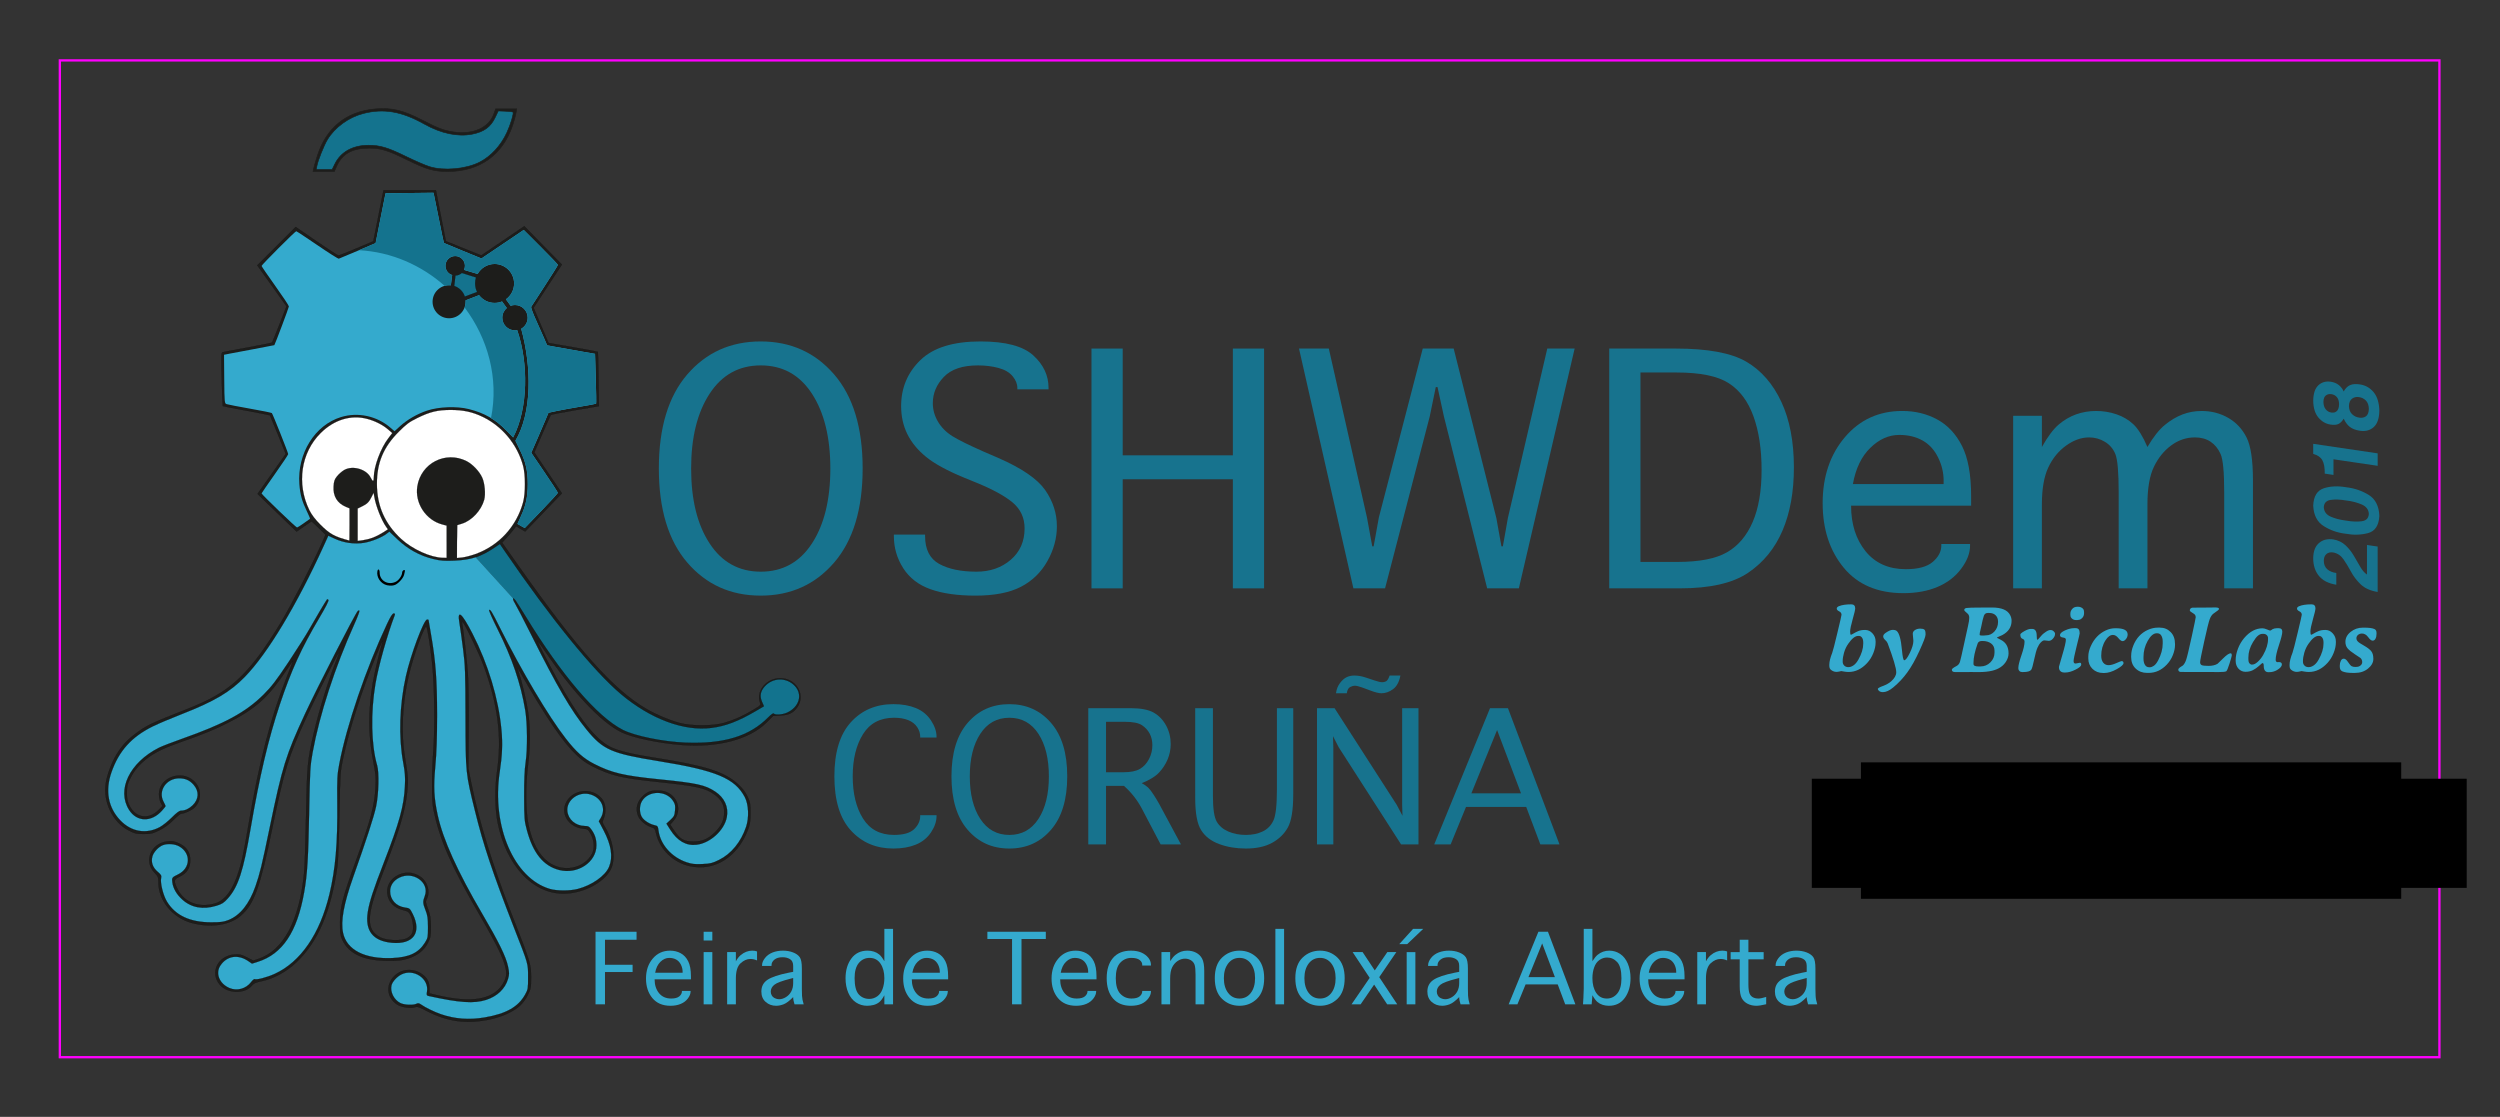 <?xml version="1.0" encoding="UTF-8" standalone="no"?>
<!-- Created with Inkscape (http://www.inkscape.org/) -->

<svg
   xmlns:dc="http://purl.org/dc/elements/1.1/"
   xmlns:cc="http://creativecommons.org/ns#"
   xmlns:rdf="http://www.w3.org/1999/02/22-rdf-syntax-ns#"
   xmlns:svg="http://www.w3.org/2000/svg"
   xmlns="http://www.w3.org/2000/svg"
   xmlns:sodipodi="http://sodipodi.sourceforge.net/DTD/sodipodi-0.dtd"
   xmlns:inkscape="http://www.inkscape.org/namespaces/inkscape"
   version="1.1"
   id="svg2"
   xml:space="preserve"
   width="85.682mm"
   height="38.278mm"
   viewBox="0 0 323.837 144.672"
   sodipodi:docname="Pegatina OSHWDem 2017.svg"
   inkscape:version="0.92.3 (2405546, 2018-03-11)"
   inkscape:export-filename="/home/oscar/proyectos/oshwdem/pegatinas/fuentes/Pegatina OSHWDem 2017.svg.png"
   inkscape:export-xdpi="252"
   inkscape:export-ydpi="252"><rect x="0" y="0" width="323.837" height="144.672" fill="#333333" stroke="none"/><defs
     id="defs6"><clipPath
       clipPathUnits="userSpaceOnUse"
       id="clipPath20"><path
         d="M 0,283.464 H 283.464 V 0 H 0 Z"
         id="path18"
         inkscape:connector-curvature="0" /></clipPath><clipPath
       clipPathUnits="userSpaceOnUse"
       id="clipPath176"><path
         d="M 0,283.464 H 283.464 V 0 H 0 Z"
         id="path174"
         inkscape:connector-curvature="0" /></clipPath></defs><sodipodi:namedview
     pagecolor="#ffffff"
     bordercolor="#666666"
     inkscape:document-rotation="0"
     borderopacity="1"
     objecttolerance="10"
     gridtolerance="10"
     guidetolerance="10"
     inkscape:pageopacity="0"
     inkscape:pageshadow="2"
     inkscape:window-width="1310"
     inkscape:window-height="836"
     id="namedview4"
     showgrid="false"
     fit-margin-top="2"
     fit-margin-left="2"
     fit-margin-right="2"
     fit-margin-bottom="2"
     units="mm"
     inkscape:zoom="1.8605062"
     inkscape:cx="177.27689"
     inkscape:cy="100.75189"
     inkscape:window-x="2560"
     inkscape:window-y="390"
     inkscape:window-maximized="0"
     inkscape:current-layer="g10"
     showguides="true"
     inkscape:guide-bbox="true" /><g
     id="g10"
     inkscape:groupmode="layer"
     inkscape:label="Pegatina OSHWDem 2017"
     transform="matrix(1.333,0,0,-1.333,-27.925,262.563)"><path
   inkscape:connector-curvature="0"
   id="path24"
   style="fill:#1d1d1b;fill-opacity:1;fill-rule:nonzero;stroke:none"
   d="m 65.305,97.759 c -0.935,0.137 -1.932,0.472 -2.877,0.966 -0.733,0.383 -0.936,0.451 -1.131,0.376 -0.406,-0.155 -1.339,-0.02 -1.755,0.256 -1.019,0.674 -1.137,1.908 -0.266,2.777 0.778,0.775 2.047,0.778 2.899,0.003 0.352,-0.32 0.506,-0.693 0.506,-1.218 v -0.477 l 0.676,-0.163 c 2.975,-0.713 4.953,-0.534 6.036,0.547 0.435,0.436 0.751,1.063 0.754,1.498 0.007,0.971 -0.595,2.299 -2.637,5.821 -2.758,4.755 -3.818,7.185 -4.45,10.195 -0.167,0.792 -0.164,3.503 0.003,5.771 0.165,2.221 0.1,6.408 -0.132,8.528 -0.176,1.615 -0.431,3.226 -0.542,3.425 -0.15,0.278 -1.254,-2.76 -1.723,-4.745 -0.618,-2.62 -0.757,-5.594 -0.371,-7.919 0.318,-1.904 0.341,-2.266 0.225,-3.356 -0.203,-1.947 -0.721,-3.661 -2.452,-8.127 -1.537,-3.965 -1.572,-5.298 -0.154,-6.037 0.6,-0.313 2.036,-0.362 2.574,-0.087 0.246,0.126 0.443,0.316 0.521,0.502 0.16,0.391 0.086,1.222 -0.155,1.715 -0.166,0.339 -0.251,0.4 -0.722,0.519 -0.676,0.171 -1.156,0.534 -1.39,1.052 -0.378,0.831 -0.104,1.736 0.673,2.23 0.767,0.486 1.635,0.474 2.388,-0.034 0.684,-0.46 0.978,-1.466 0.628,-2.142 -0.141,-0.275 -0.134,-0.337 0.114,-1.003 0.218,-0.585 0.267,-0.884 0.274,-1.693 0.007,-0.892 -0.018,-1.035 -0.271,-1.554 -0.365,-0.745 -1.025,-1.271 -1.964,-1.566 -0.582,-0.183 -0.919,-0.221 -1.932,-0.214 -2.375,0.014 -3.807,0.677 -4.443,2.056 -0.196,0.428 -0.224,0.644 -0.22,1.672 0.004,1.478 0.246,2.411 1.567,6.046 1.427,3.925 1.794,5.308 1.887,7.122 0.047,0.924 0.017,1.275 -0.207,2.403 -0.51,2.567 -0.525,4.991 -0.049,7.763 0.162,0.945 0.681,3.128 0.925,3.888 0.164,0.508 -0.17,-0.201 -0.669,-1.425 -1.381,-3.386 -2.539,-6.989 -3.135,-9.762 -0.296,-1.382 -0.299,-1.425 -0.376,-5.569 -0.044,-2.297 -0.129,-4.531 -0.19,-4.964 -0.62,-4.414 -1.886,-7.383 -4.002,-9.385 -0.972,-0.92 -2.197,-1.585 -3.361,-1.824 -0.549,-0.113 -0.773,-0.209 -0.919,-0.394 -0.691,-0.877 -2.395,-0.847 -3.156,0.057 -0.986,1.171 -0.187,2.813 1.422,2.929 0.514,0.038 0.665,0.003 1.213,-0.275 l 0.627,-0.317 0.492,0.164 c 2.442,0.811 3.987,3.717 4.444,8.357 0.057,0.595 0.142,3.094 0.188,5.554 0.088,4.871 0.134,5.357 0.745,8.009 0.51,2.216 1.472,5.298 2.266,7.264 0.128,0.32 0.218,0.597 0.201,0.615 -0.056,0.056 -2.333,-4.482 -3.203,-6.379 -1.737,-3.788 -2.131,-5.074 -3.305,-10.787 -1.166,-5.672 -1.752,-7.306 -3.028,-8.416 -1.09,-0.952 -2.92,-1.225 -4.8,-0.719 -1.844,0.497 -3.222,2.177 -3.222,3.926 0,0.516 -0.031,0.588 -0.389,0.966 -1.071,1.125 -0.33,2.865 1.29,3.032 0.456,0.047 0.641,0.015 1.094,-0.192 0.75,-0.344 1.103,-0.871 1.097,-1.649 -0.004,-0.747 -0.335,-1.261 -1.02,-1.582 -0.595,-0.279 -0.616,-0.409 -0.203,-1.238 0.644,-1.285 2.083,-1.83 3.634,-1.373 1.174,0.347 2.036,1.775 2.649,4.394 0.106,0.46 0.393,2.011 0.636,3.446 0.99,5.857 2.114,10.194 3.633,14.026 0.394,0.988 0.684,1.761 0.646,1.719 -0.038,-0.041 -0.302,-0.429 -0.592,-0.862 -1.788,-2.687 -2.986,-3.771 -5.695,-5.154 -1.285,-0.656 -2.45,-1.133 -4.57,-1.872 -1.701,-0.593 -2.621,-1.046 -3.405,-1.675 -0.714,-0.573 -1.178,-1.134 -1.526,-1.84 -0.241,-0.492 -0.347,-0.688 -0.347,-1.46 10e-4,-0.726 0.112,-0.947 0.291,-1.285 0.618,-1.16 1.863,-1.312 2.808,-0.343 l 0.365,0.374 -0.173,0.339 c -0.102,0.197 -0.173,0.542 -0.171,0.834 0.018,1.57 2.117,2.381 3.353,1.294 0.813,-0.713 0.845,-1.919 0.07,-2.647 -0.267,-0.25 -0.982,-0.569 -1.276,-0.569 -0.073,0 -0.414,-0.281 -0.757,-0.625 -0.404,-0.403 -0.867,-0.743 -1.303,-0.958 -0.619,-0.305 -0.774,-0.39 -1.585,-0.389 -0.78,0.001 -0.932,0.093 -1.431,0.344 -1.565,0.79 -2.528,2.781 -2.233,4.621 0.128,0.805 0.564,1.973 1.018,2.727 0.499,0.829 1.02,1.411 1.783,1.993 1.127,0.862 1.549,1.065 5.11,2.462 3.358,1.319 4.994,2.548 7.041,5.288 0.516,0.695 1.423,2.065 2.011,3.044 1.022,1.697 3.214,5.933 4.012,7.75 l 0.375,0.855 -0.653,0.645 c -0.36,0.354 -0.678,0.644 -0.704,0.644 -0.028,0 -0.366,-0.222 -0.752,-0.492 l -0.701,-0.492 -0.793,0.758 c -0.438,0.416 -1.292,1.241 -1.899,1.832 l -1.103,1.073 0.179,0.258 c 0.099,0.142 0.713,1.016 1.371,1.942 l 1.19,1.686 -0.749,1.853 c -0.414,1.019 -0.767,1.87 -0.785,1.894 -0.018,0.023 -1.051,0.227 -2.299,0.455 -1.243,0.226 -2.276,0.427 -2.293,0.447 -0.017,0.021 -0.06,1.196 -0.097,2.611 -0.062,2.409 -0.053,2.575 0.11,2.625 0.096,0.028 1.193,0.234 2.435,0.459 1.243,0.222 2.293,0.438 2.334,0.475 0.041,0.037 0.375,0.846 0.745,1.796 l 0.673,1.727 -1.421,1.989 -1.423,1.991 1.868,1.866 1.865,1.867 2.02,-1.387 c 1.111,-0.762 2.074,-1.386 2.139,-1.386 0.065,0 0.856,0.311 1.754,0.691 l 1.634,0.693 0.493,2.477 0.495,2.477 h 2.545 2.547 l 0.482,-2.474 0.485,-2.475 1.72,-0.692 1.721,-0.69 2.091,1.42 2.09,1.419 1.825,-1.866 1.828,-1.866 -1.111,-1.695 c -0.61,-0.932 -1.229,-1.875 -1.374,-2.095 l -0.267,-0.4 0.727,-1.714 0.726,-1.711 2.383,-0.413 c 1.31,-0.228 2.398,-0.428 2.414,-0.446 0.025,-0.024 0.093,-3.987 0.093,-5.286 0,0 -1.035,-0.174 -2.301,-0.388 -1.265,-0.213 -2.331,-0.422 -2.368,-0.465 -0.037,-0.043 -0.412,-0.88 -0.834,-1.86 l -0.765,-1.781 1.34,-1.985 1.341,-1.985 -1.786,-1.859 -1.788,-1.858 -0.444,0.259 -0.443,0.261 -0.251,-0.334 c -0.138,-0.184 -0.442,-0.543 -0.677,-0.797 l -0.427,-0.463 1.547,-2.191 c 5.788,-8.204 9.29,-12.124 12.474,-13.969 0.997,-0.578 2.217,-1.093 3.236,-1.367 1.142,-0.306 3.222,-0.305 4.311,0.005 0.946,0.269 1.857,0.675 2.836,1.266 0.742,0.445 0.75,0.457 0.652,0.739 -0.387,1.112 0.644,2.339 1.962,2.339 1.547,0 2.509,-1.596 1.683,-2.798 -0.386,-0.565 -0.819,-0.782 -1.633,-0.824 l -0.729,-0.037 -0.654,-0.654 c -1.627,-1.627 -4.743,-2.454 -8.204,-2.178 -2.339,0.187 -4.863,0.726 -5.937,1.268 -1.96,0.989 -4.605,3.792 -7.291,7.729 -0.438,0.64 -0.796,1.134 -0.796,1.095 0,-0.114 0.95,-1.969 1.837,-3.587 2.108,-3.841 3.759,-5.949 5.243,-6.699 0.73,-0.368 2.068,-0.696 4.197,-1.028 5.042,-0.789 6.904,-1.381 8.217,-2.608 0.439,-0.411 0.708,-0.766 0.906,-1.199 0.255,-0.552 0.283,-0.721 0.28,-1.6 -0.003,-0.833 -0.045,-1.087 -0.275,-1.67 -1.021,-2.609 -3.217,-3.977 -5.586,-3.477 -1.624,0.341 -2.948,1.618 -3.315,3.192 -0.107,0.467 -0.145,0.511 -0.504,0.619 -0.483,0.145 -1.06,0.64 -1.235,1.061 -0.3,0.713 -0.107,1.436 0.533,2.014 0.45,0.407 0.852,0.518 1.642,0.452 1.509,-0.125 2.237,-1.78 1.278,-2.902 l -0.342,-0.399 0.388,-0.575 c 0.574,-0.854 0.947,-1.066 1.864,-1.066 0.892,0 1.433,0.235 2.119,0.919 0.616,0.616 0.881,1.197 0.882,1.937 0.003,0.708 -0.29,1.237 -0.944,1.71 -0.887,0.644 -1.708,0.826 -5.586,1.233 -3.456,0.364 -4.483,0.612 -6.29,1.521 -1.396,0.702 -2.532,1.939 -4.391,4.78 -0.536,0.818 -1.39,2.22 -1.901,3.115 -0.509,0.896 -0.939,1.617 -0.954,1.6 -0.019,-0.016 0.038,-0.224 0.123,-0.462 0.272,-0.774 0.717,-2.668 0.884,-3.775 0.22,-1.452 0.219,-3.419 -0.003,-5.11 -0.26,-1.982 -0.242,-4.486 0.038,-5.83 0.368,-1.749 0.981,-2.911 1.913,-3.618 1.399,-1.063 3.484,-0.681 4.259,0.78 0.268,0.505 0.224,1.3 -0.105,1.901 -0.262,0.478 -0.299,0.506 -0.735,0.549 -1.338,0.128 -2.177,1.3 -1.731,2.415 0.554,1.384 2.542,1.674 3.518,0.513 0.403,-0.478 0.468,-1.294 0.163,-2.021 -0.113,-0.269 -0.101,-0.338 0.12,-0.688 0.767,-1.223 1.062,-2.833 0.712,-3.888 -0.465,-1.406 -2.679,-2.643 -4.72,-2.643 -2.998,0 -5.542,2.743 -6.385,6.88 -0.27,1.33 -0.293,3.389 -0.058,5.04 0.48,3.343 0.072,6.498 -1.326,10.278 -0.385,1.047 -1.688,3.782 -1.946,4.091 -0.158,0.191 -0.162,0.188 -0.111,-0.099 0.137,-0.753 0.446,-3.486 0.543,-4.814 0.06,-0.825 0.096,-3.185 0.08,-5.357 l -0.027,-3.882 0.266,-1.331 c 0.759,-3.775 2.05,-7.975 3.963,-12.87 1.815,-4.646 1.858,-4.786 1.861,-6.046 0.003,-1.027 -0.014,-1.116 -0.321,-1.739 -0.203,-0.412 -0.494,-0.807 -0.783,-1.062 -1.297,-1.14 -3.979,-1.779 -6.146,-1.463" /><path
   inkscape:connector-curvature="0"
   id="path28"
   style="fill:none;stroke:#000000;stroke-width:0.014;stroke-linecap:butt;stroke-linejoin:miter;stroke-miterlimit:10;stroke-dasharray:none;stroke-opacity:1"
   d="m 65.305,97.759 c -0.935,0.137 -1.932,0.472 -2.877,0.966 -0.733,0.383 -0.936,0.451 -1.131,0.376 -0.406,-0.155 -1.339,-0.02 -1.755,0.256 -1.019,0.674 -1.137,1.908 -0.266,2.777 0.778,0.775 2.047,0.778 2.899,0.003 0.352,-0.32 0.506,-0.693 0.506,-1.218 v -0.477 l 0.676,-0.163 c 2.975,-0.713 4.953,-0.534 6.036,0.547 0.435,0.436 0.751,1.063 0.754,1.498 0.007,0.971 -0.595,2.299 -2.637,5.821 -2.758,4.755 -3.818,7.185 -4.45,10.195 -0.167,0.792 -0.164,3.503 0.003,5.771 0.165,2.221 0.1,6.408 -0.132,8.528 -0.176,1.615 -0.431,3.226 -0.542,3.425 -0.15,0.278 -1.254,-2.76 -1.723,-4.745 -0.618,-2.62 -0.757,-5.594 -0.371,-7.919 0.318,-1.904 0.341,-2.266 0.225,-3.356 -0.203,-1.947 -0.721,-3.661 -2.452,-8.127 -1.537,-3.965 -1.572,-5.298 -0.154,-6.037 0.6,-0.313 2.036,-0.362 2.574,-0.087 0.246,0.126 0.443,0.316 0.521,0.502 0.16,0.391 0.086,1.222 -0.155,1.715 -0.166,0.339 -0.251,0.4 -0.722,0.519 -0.676,0.171 -1.156,0.534 -1.39,1.052 -0.378,0.831 -0.104,1.736 0.673,2.23 0.767,0.486 1.635,0.474 2.388,-0.034 0.684,-0.46 0.978,-1.466 0.628,-2.142 -0.141,-0.275 -0.134,-0.337 0.114,-1.003 0.218,-0.585 0.267,-0.884 0.274,-1.693 0.007,-0.892 -0.018,-1.035 -0.271,-1.554 -0.365,-0.745 -1.025,-1.271 -1.964,-1.566 -0.582,-0.183 -0.919,-0.221 -1.932,-0.214 -2.375,0.014 -3.807,0.677 -4.443,2.056 -0.196,0.428 -0.224,0.644 -0.22,1.672 0.004,1.478 0.246,2.411 1.567,6.046 1.427,3.925 1.794,5.308 1.887,7.122 0.047,0.924 0.017,1.275 -0.207,2.403 -0.51,2.567 -0.525,4.991 -0.049,7.763 0.162,0.945 0.681,3.128 0.925,3.888 0.164,0.508 -0.17,-0.201 -0.669,-1.425 -1.381,-3.386 -2.539,-6.989 -3.135,-9.762 -0.296,-1.382 -0.299,-1.425 -0.376,-5.569 -0.044,-2.297 -0.129,-4.531 -0.19,-4.964 -0.62,-4.414 -1.886,-7.383 -4.002,-9.385 -0.972,-0.92 -2.197,-1.585 -3.361,-1.824 -0.549,-0.113 -0.773,-0.209 -0.919,-0.394 -0.691,-0.877 -2.395,-0.847 -3.156,0.057 -0.986,1.171 -0.187,2.813 1.422,2.929 0.514,0.038 0.665,0.003 1.213,-0.275 l 0.627,-0.317 0.492,0.164 c 2.442,0.811 3.987,3.717 4.444,8.357 0.057,0.595 0.142,3.094 0.188,5.554 0.088,4.871 0.134,5.357 0.745,8.009 0.51,2.216 1.472,5.298 2.266,7.264 0.128,0.32 0.218,0.597 0.201,0.615 -0.056,0.056 -2.333,-4.482 -3.203,-6.379 -1.737,-3.788 -2.131,-5.074 -3.305,-10.787 -1.166,-5.672 -1.752,-7.306 -3.028,-8.416 -1.09,-0.952 -2.92,-1.225 -4.8,-0.719 -1.844,0.497 -3.222,2.177 -3.222,3.926 0,0.516 -0.031,0.588 -0.389,0.966 -1.071,1.125 -0.33,2.865 1.29,3.032 0.456,0.047 0.641,0.015 1.094,-0.192 0.75,-0.344 1.103,-0.871 1.097,-1.649 -0.004,-0.747 -0.335,-1.261 -1.02,-1.582 -0.595,-0.279 -0.616,-0.409 -0.203,-1.238 0.644,-1.285 2.083,-1.83 3.634,-1.373 1.174,0.347 2.036,1.775 2.649,4.394 0.106,0.46 0.393,2.011 0.636,3.446 0.99,5.857 2.114,10.194 3.633,14.026 0.394,0.988 0.684,1.761 0.646,1.719 -0.038,-0.041 -0.302,-0.429 -0.592,-0.862 -1.788,-2.687 -2.986,-3.771 -5.695,-5.154 -1.285,-0.656 -2.45,-1.133 -4.57,-1.872 -1.701,-0.593 -2.621,-1.046 -3.405,-1.675 -0.714,-0.573 -1.178,-1.134 -1.526,-1.84 -0.241,-0.492 -0.347,-0.688 -0.347,-1.46 10e-4,-0.726 0.112,-0.947 0.291,-1.285 0.618,-1.16 1.863,-1.312 2.808,-0.343 l 0.365,0.374 -0.173,0.339 c -0.102,0.197 -0.173,0.542 -0.171,0.834 0.018,1.57 2.117,2.381 3.353,1.294 0.813,-0.713 0.845,-1.919 0.07,-2.647 -0.267,-0.25 -0.982,-0.569 -1.276,-0.569 -0.073,0 -0.414,-0.281 -0.757,-0.625 -0.404,-0.403 -0.867,-0.743 -1.303,-0.958 -0.619,-0.305 -0.774,-0.39 -1.585,-0.389 -0.78,0.001 -0.932,0.093 -1.431,0.344 -1.565,0.79 -2.528,2.781 -2.233,4.621 0.128,0.805 0.564,1.973 1.018,2.727 0.499,0.829 1.02,1.411 1.783,1.993 1.127,0.862 1.549,1.065 5.11,2.462 3.358,1.319 4.994,2.548 7.041,5.288 0.516,0.695 1.423,2.065 2.011,3.044 1.022,1.697 3.214,5.933 4.012,7.75 l 0.375,0.855 -0.653,0.645 c -0.36,0.354 -0.678,0.644 -0.704,0.644 -0.028,0 -0.366,-0.222 -0.752,-0.492 l -0.701,-0.492 -0.793,0.758 c -0.438,0.416 -1.292,1.241 -1.899,1.832 l -1.103,1.073 0.179,0.258 c 0.099,0.142 0.713,1.016 1.371,1.942 l 1.19,1.686 -0.749,1.853 c -0.414,1.019 -0.767,1.87 -0.785,1.894 -0.018,0.023 -1.051,0.227 -2.299,0.455 -1.243,0.226 -2.276,0.427 -2.293,0.447 -0.017,0.021 -0.06,1.196 -0.097,2.611 -0.062,2.409 -0.053,2.575 0.11,2.625 0.096,0.028 1.193,0.234 2.435,0.459 1.243,0.222 2.293,0.438 2.334,0.475 0.041,0.037 0.375,0.846 0.745,1.796 l 0.673,1.727 -1.421,1.989 -1.423,1.991 1.868,1.866 1.865,1.867 2.02,-1.387 c 1.111,-0.762 2.074,-1.386 2.139,-1.386 0.065,0 0.856,0.311 1.754,0.691 l 1.634,0.693 0.493,2.477 0.495,2.477 h 2.545 2.547 l 0.482,-2.474 0.485,-2.475 1.72,-0.692 1.721,-0.69 2.091,1.42 2.09,1.419 1.825,-1.866 1.828,-1.866 -1.111,-1.695 c -0.61,-0.932 -1.229,-1.875 -1.374,-2.095 l -0.267,-0.4 0.727,-1.714 0.726,-1.711 2.383,-0.413 c 1.31,-0.228 2.398,-0.428 2.414,-0.446 0.025,-0.024 0.093,-3.987 0.093,-5.286 0,0 -1.035,-0.174 -2.301,-0.388 -1.265,-0.213 -2.331,-0.422 -2.368,-0.465 -0.037,-0.043 -0.412,-0.88 -0.834,-1.86 l -0.765,-1.781 1.34,-1.985 1.341,-1.985 -1.786,-1.859 -1.788,-1.858 -0.444,0.259 -0.443,0.261 -0.251,-0.334 c -0.138,-0.184 -0.442,-0.543 -0.677,-0.797 l -0.427,-0.463 1.547,-2.191 c 5.788,-8.204 9.29,-12.124 12.474,-13.969 0.997,-0.578 2.217,-1.093 3.236,-1.367 1.142,-0.306 3.222,-0.305 4.311,0.005 0.946,0.269 1.857,0.675 2.836,1.266 0.742,0.445 0.75,0.457 0.652,0.739 -0.387,1.112 0.644,2.339 1.962,2.339 1.547,0 2.509,-1.596 1.683,-2.798 -0.386,-0.565 -0.819,-0.782 -1.633,-0.824 l -0.729,-0.037 -0.654,-0.654 c -1.627,-1.627 -4.743,-2.454 -8.204,-2.178 -2.339,0.187 -4.863,0.726 -5.937,1.268 -1.96,0.989 -4.605,3.792 -7.291,7.729 -0.438,0.64 -0.796,1.134 -0.796,1.095 0,-0.114 0.95,-1.969 1.837,-3.587 2.108,-3.841 3.759,-5.949 5.243,-6.699 0.73,-0.368 2.068,-0.696 4.197,-1.028 5.042,-0.789 6.904,-1.381 8.217,-2.608 0.439,-0.411 0.708,-0.766 0.906,-1.199 0.255,-0.552 0.283,-0.721 0.28,-1.6 -0.003,-0.833 -0.045,-1.087 -0.275,-1.67 -1.021,-2.609 -3.217,-3.977 -5.586,-3.477 -1.624,0.341 -2.948,1.618 -3.315,3.192 -0.107,0.467 -0.145,0.511 -0.504,0.619 -0.483,0.145 -1.06,0.64 -1.235,1.061 -0.3,0.713 -0.107,1.436 0.533,2.014 0.45,0.407 0.852,0.518 1.642,0.452 1.509,-0.125 2.237,-1.78 1.278,-2.902 l -0.342,-0.399 0.388,-0.575 c 0.574,-0.854 0.947,-1.066 1.864,-1.066 0.892,0 1.433,0.235 2.119,0.919 0.616,0.616 0.881,1.197 0.882,1.937 0.003,0.708 -0.29,1.237 -0.944,1.71 -0.887,0.644 -1.708,0.826 -5.586,1.233 -3.456,0.364 -4.483,0.612 -6.29,1.521 -1.396,0.702 -2.532,1.939 -4.391,4.78 -0.536,0.818 -1.39,2.22 -1.901,3.115 -0.509,0.896 -0.939,1.617 -0.954,1.6 -0.019,-0.016 0.038,-0.224 0.123,-0.462 0.272,-0.774 0.717,-2.668 0.884,-3.775 0.22,-1.452 0.219,-3.419 -0.003,-5.11 -0.26,-1.982 -0.242,-4.486 0.038,-5.83 0.368,-1.749 0.981,-2.911 1.913,-3.618 1.399,-1.063 3.484,-0.681 4.259,0.78 0.268,0.505 0.224,1.3 -0.105,1.901 -0.262,0.478 -0.299,0.506 -0.735,0.549 -1.338,0.128 -2.177,1.3 -1.731,2.415 0.554,1.384 2.542,1.674 3.518,0.513 0.403,-0.478 0.468,-1.294 0.163,-2.021 -0.113,-0.269 -0.101,-0.338 0.12,-0.688 0.767,-1.223 1.062,-2.833 0.712,-3.888 -0.465,-1.406 -2.679,-2.643 -4.72,-2.643 -2.998,0 -5.542,2.743 -6.385,6.88 -0.27,1.33 -0.293,3.389 -0.058,5.04 0.48,3.343 0.072,6.498 -1.326,10.278 -0.385,1.047 -1.688,3.782 -1.946,4.091 -0.158,0.191 -0.162,0.188 -0.111,-0.099 0.137,-0.753 0.446,-3.486 0.543,-4.814 0.06,-0.825 0.096,-3.185 0.08,-5.357 l -0.027,-3.882 0.266,-1.331 c 0.759,-3.775 2.05,-7.975 3.963,-12.87 1.815,-4.646 1.858,-4.786 1.861,-6.046 0.003,-1.027 -0.014,-1.116 -0.321,-1.739 -0.203,-0.412 -0.494,-0.807 -0.783,-1.062 -1.297,-1.14 -3.979,-1.779 -6.146,-1.463 z" /><path
   inkscape:connector-curvature="0"
   id="path32"
   style="fill:#12738e;fill-opacity:1;fill-rule:nonzero;stroke:#000000;stroke-width:0.014;stroke-linecap:butt;stroke-linejoin:miter;stroke-miterlimit:10;stroke-dasharray:none;stroke-opacity:1"
   d="m 70.801,138.82 c 0.027,0.03 0.109,-0.022 0.236,-0.187 0.102,-0.136 0.546,-0.834 0.985,-1.554 3.499,-5.732 6.966,-9.78 9.456,-11.037 1.18,-0.597 3.904,-1.151 6.072,-1.237 3.747,-0.145 6.244,0.618 8.067,2.469 0.27,0.274 0.483,0.421 0.523,0.359 0.101,-0.165 0.848,-0.119 1.283,0.079 1.197,0.545 1.558,1.761 0.771,2.604 -0.808,0.866 -2.159,0.839 -2.948,-0.058 -0.413,-0.47 -0.491,-0.94 -0.25,-1.486 l 0.188,-0.429 -0.847,-0.496 c -1.654,-0.967 -2.883,-1.433 -4.251,-1.608 -2.676,-0.343 -5.911,0.864 -8.789,3.28 -2.638,2.214 -6.876,7.426 -11.294,13.894 l -0.478,0.7 -0.549,-0.37 c -0.639,-0.431 -1.202,-0.726 -1.812,-0.923" /><path
   inkscape:connector-curvature="0"
   id="path36"
   style="fill:#34aacd;fill-opacity:1;fill-rule:nonzero;stroke:#000000;stroke-width:0.014;stroke-linecap:butt;stroke-linejoin:miter;stroke-miterlimit:10;stroke-dasharray:none;stroke-opacity:1"
   d="m 67.172,142.823 c -0.61,-0.195 -1.263,-0.293 -2.076,-0.328 -0.981,-0.04 -1.324,-0.014 -2.049,0.16 -1.281,0.306 -2.457,0.95 -3.451,1.891 l -0.814,0.771 -0.252,-0.199 c -0.46,-0.36 -1.482,-0.774 -2.214,-0.893 -0.924,-0.152 -1.975,-0.001 -2.844,0.406 l -0.62,0.288 -0.457,-1.004 c -2.614,-5.742 -5.447,-10.45 -7.663,-12.722 -1.44,-1.478 -2.961,-2.376 -6.132,-3.618 -1.049,-0.409 -2.303,-0.94 -2.789,-1.18 -2.083,-1.024 -3.319,-2.398 -4.042,-4.491 -0.614,-1.779 -0.313,-3.405 0.855,-4.64 1.069,-1.13 2.522,-1.383 3.853,-0.671 0.282,0.152 0.81,0.574 1.173,0.938 0.46,0.465 0.731,0.664 0.901,0.664 0.378,0 0.768,0.179 1.116,0.515 0.617,0.596 0.655,1.37 0.096,2.008 -0.38,0.434 -0.804,0.622 -1.399,0.622 -1.256,0 -2.08,-1.211 -1.533,-2.26 0.114,-0.219 0.208,-0.421 0.208,-0.445 0,-0.026 -0.163,-0.227 -0.362,-0.447 -1.023,-1.134 -2.435,-1.096 -3.182,0.083 -1.233,1.941 0.047,4.598 2.906,6.042 0.271,0.136 1.25,0.516 2.178,0.843 4.201,1.481 6.266,2.601 8.001,4.334 0.764,0.763 1.219,1.357 2.418,3.159 0.812,1.22 1.736,2.679 2.049,3.243 0.485,0.869 1.573,2.698 1.686,2.836 0.019,0.023 0.076,0 0.128,-0.051 0.061,-0.061 -0.265,-0.703 -0.895,-1.763 -1.734,-2.924 -2.724,-5.095 -3.829,-8.404 -1.116,-3.34 -1.974,-6.99 -2.844,-12.083 -0.701,-4.1 -1.205,-5.644 -2.213,-6.764 -0.377,-0.421 -0.563,-0.541 -1.096,-0.705 -1.302,-0.402 -2.453,-0.191 -3.33,0.61 -0.544,0.499 -0.871,1.064 -0.956,1.657 -0.064,0.444 -0.028,0.495 0.548,0.77 1.232,0.59 1.294,2.065 0.117,2.733 -0.428,0.242 -1.124,0.295 -1.588,0.119 -0.421,-0.159 -0.908,-0.681 -1.02,-1.096 -0.151,-0.559 0.026,-1.075 0.509,-1.49 0.348,-0.297 0.392,-0.379 0.338,-0.629 -0.099,-0.451 0.2,-1.665 0.559,-2.261 0.813,-1.354 2.239,-2.027 4.3,-2.028 0.945,0 1.223,0.036 1.69,0.222 1.135,0.45 2.026,1.567 2.627,3.29 0.426,1.218 0.621,2.027 1.392,5.752 1.224,5.907 1.554,6.967 3.423,10.998 1.172,2.525 4.858,9.711 5.126,9.992 0.048,0.051 0.117,0.063 0.153,0.029 0.033,-0.035 -0.182,-0.608 -0.48,-1.272 -1.903,-4.229 -3.394,-8.813 -4.066,-12.498 -0.236,-1.289 -0.259,-1.692 -0.335,-5.732 -0.088,-4.604 -0.18,-6.093 -0.486,-7.844 -0.682,-3.879 -2.113,-6.021 -4.527,-6.777 l -0.542,-0.171 -0.379,0.258 c -0.988,0.668 -2.055,0.498 -2.687,-0.431 -0.521,-0.765 -0.111,-1.792 0.884,-2.207 0.733,-0.307 1.597,-0.069 2.088,0.573 0.148,0.195 0.309,0.328 0.358,0.298 0.164,-0.101 1.211,0.174 1.948,0.513 2.52,1.158 4.384,3.871 5.313,7.728 0.592,2.474 0.807,4.977 0.764,8.917 -0.022,2.357 -0.004,2.713 0.194,3.753 0.721,3.766 2.597,9.268 4.647,13.616 0.322,0.689 0.525,1.009 0.639,1.009 0.115,0 0.144,-0.051 0.097,-0.172 -0.709,-1.848 -1.579,-4.943 -1.871,-6.654 -0.478,-2.807 -0.414,-5.968 0.162,-7.932 0.207,-0.704 0.154,-2.807 -0.104,-4.013 -0.207,-0.973 -0.946,-3.25 -2.216,-6.83 -0.927,-2.613 -1.235,-4.311 -0.987,-5.456 0.357,-1.646 2.108,-2.542 4.763,-2.434 1.656,0.068 2.572,0.498 3.199,1.503 0.278,0.451 0.293,0.528 0.29,1.514 0,0.857 -0.043,1.143 -0.235,1.629 -0.271,0.691 -0.28,0.846 -0.073,1.389 0.498,1.307 -1.131,2.469 -2.493,1.78 -0.566,-0.287 -0.881,-0.756 -0.881,-1.321 0,-0.825 0.584,-1.464 1.443,-1.584 0.456,-0.065 0.483,-0.087 0.752,-0.624 0.907,-1.814 0.054,-2.989 -2.034,-2.795 -1.835,0.172 -2.616,1.176 -2.325,2.998 0.159,0.997 0.543,2.172 1.573,4.827 1.496,3.85 1.938,5.452 2.03,7.37 0.044,0.917 0.015,1.351 -0.163,2.309 -0.46,2.488 -0.364,5.608 0.262,8.402 0.472,2.115 1.743,5.504 2.063,5.504 0.074,0 0.133,-0.021 0.133,-0.047 0,-0.025 0.108,-0.657 0.239,-1.404 0.449,-2.556 0.59,-4.431 0.59,-7.836 0,-2.197 -0.052,-3.693 -0.171,-4.963 -0.186,-2.034 -0.137,-3.061 0.23,-4.763 0.514,-2.364 1.922,-5.482 4.328,-9.586 1.6,-2.723 2.31,-4.172 2.504,-5.109 0.134,-0.635 0.134,-0.766 0,-1.225 -0.273,-0.942 -1.049,-1.684 -2.118,-2.025 -1.187,-0.379 -2.564,-0.288 -5.583,0.374 -0.205,0.046 -0.222,0.089 -0.165,0.429 0.214,1.266 -1.301,2.275 -2.499,1.664 -0.434,-0.221 -0.866,-0.696 -0.953,-1.049 -0.161,-0.636 0.245,-1.441 0.88,-1.742 0.383,-0.181 1.257,-0.214 1.549,-0.058 0.148,0.08 0.252,0.061 0.459,-0.086 0.393,-0.277 1.266,-0.705 1.888,-0.921 1.344,-0.474 2.783,-0.581 4.289,-0.322 v 0 c 2.084,0.358 3.259,1.025 3.925,2.229 0.274,0.495 0.288,0.575 0.283,1.7 -0.002,1.355 0.053,1.153 -1.393,4.864 -2.042,5.245 -2.942,7.935 -3.761,11.253 -0.918,3.723 -0.914,3.664 -0.926,9.139 -0.009,4.386 -0.029,4.975 -0.234,6.604 -0.124,0.982 -0.283,2.122 -0.354,2.533 -0.238,1.373 0.213,1.005 1.255,-1.018 1.533,-2.986 2.532,-6.299 2.82,-9.347 0.126,-1.32 0.079,-2.496 -0.163,-4.078 -0.807,-5.274 1.369,-10.365 4.868,-11.392 0.678,-0.199 1.955,-0.201 2.712,-0.004 1.375,0.356 2.681,1.275 3.043,2.144 0.401,0.957 0.228,2.119 -0.526,3.551 l -0.468,0.891 0.178,0.291 c 0.557,0.917 0.097,1.989 -0.99,2.316 -1.148,0.343 -2.37,-0.552 -2.247,-1.646 0.091,-0.804 0.799,-1.407 1.67,-1.425 0.37,-0.007 0.455,-0.053 0.676,-0.365 0.34,-0.481 0.48,-0.926 0.477,-1.526 -0.008,-1.632 -1.836,-2.837 -3.614,-2.382 -1.533,0.393 -2.538,1.635 -3.139,3.874 -0.242,0.897 -0.259,1.098 -0.265,3.265 -0.004,1.585 0.038,2.617 0.14,3.292 0.195,1.304 0.177,3.823 -0.038,5.109 -0.431,2.574 -1.278,5.06 -2.67,7.834 -0.506,1.011 -0.884,1.862 -0.838,1.891 0.116,0.072 0.278,-0.191 1.018,-1.671 2.17,-4.327 4.739,-8.657 6.417,-10.813 1.029,-1.323 1.722,-1.942 2.78,-2.484 1.699,-0.868 2.858,-1.143 6.303,-1.49 3.672,-0.37 4.47,-0.546 5.453,-1.196 0.901,-0.596 1.31,-1.498 1.125,-2.478 -0.24,-1.274 -1.61,-2.523 -2.937,-2.68 -1.012,-0.12 -1.865,0.369 -2.562,1.473 l -0.365,0.575 0.398,0.37 c 0.352,0.329 0.397,0.429 0.439,0.927 0.04,0.477 0.01,0.612 -0.202,0.933 -0.677,1.023 -2.374,1.009 -3.013,-0.027 -0.265,-0.427 -0.27,-1.153 -0.01,-1.572 0.208,-0.338 0.759,-0.686 1.246,-0.788 0.278,-0.06 0.314,-0.108 0.368,-0.527 0.183,-1.352 1.271,-2.579 2.721,-3.071 0.515,-0.173 0.798,-0.205 1.529,-0.174 0.797,0.034 0.982,0.081 1.638,0.404 1.186,0.585 2.132,1.745 2.627,3.214 0.304,0.905 0.246,2.192 -0.13,2.9 -0.967,1.826 -2.794,2.587 -8.372,3.489 -4.6,0.744 -5.398,1.094 -7.013,3.079 -1.482,1.825 -2.847,4.158 -5.327,9.119 -0.761,1.52 -1.496,2.938 -1.63,3.153 -0.155,0.247 -0.207,0.422 -0.169,0.46" /><path
   inkscape:connector-curvature="0"
   id="path40"
   style="fill:#000000;fill-opacity:1;fill-rule:nonzero;stroke:none"
   d="m 58.553,140.102 c -0.609,0.144 -1.041,0.777 -0.93,1.364 0.055,0.287 0.219,0.187 0.219,-0.135 0,-0.805 0.837,-1.268 1.589,-0.879 0.289,0.15 0.593,0.599 0.593,0.879 0,0.158 0.177,0.313 0.26,0.23 0.027,-0.028 -0.005,-0.235 -0.072,-0.462 -0.125,-0.414 -0.673,-0.917 -0.917,-0.979 -0.118,-0.033 -0.143,-0.048 -0.281,-0.056 -0.075,-0.004 -0.279,-0.004 -0.461,0.038" /><path
   inkscape:connector-curvature="0"
   id="path44"
   style="fill:#ffffff;fill-opacity:1;fill-rule:nonzero;stroke:none"
   d="m 64.351,144.329 v 1.568 l -0.417,0.111 c -1.608,0.423 -2.69,2.082 -2.428,3.713 0.361,2.25 2.751,3.467 4.785,2.437 0.584,-0.296 1.253,-1.004 1.522,-1.615 0.244,-0.549 0.333,-1.589 0.188,-2.132 -0.28,-1.032 -1.205,-2.027 -2.157,-2.323 l -0.461,-0.143 -0.027,-1.606 -0.005,-1.593 0.521,0.051 c 0.297,0.035 0.886,0.189 1.308,0.343 2.27,0.829 3.968,2.681 4.602,5.025 0.236,0.87 0.236,2.668 0.001,3.538 -0.56,2.08 -2.019,3.845 -3.942,4.77 -0.987,0.475 -1.877,0.665 -3.096,0.665 -1.276,0 -2.01,-0.177 -3.243,-0.783 -0.791,-0.388 -1.071,-0.596 -1.822,-1.352 -1.478,-1.484 -2.113,-3.005 -2.107,-5.06 0.003,-2.135 0.769,-3.874 2.349,-5.338 1.088,-1.006 2.887,-1.822 4.062,-1.838 l 0.368,-0.007 v 1.569 z" /><path
   inkscape:connector-curvature="0"
   id="path48"
   style="fill:none;stroke:#000000;stroke-width:0.014;stroke-linecap:butt;stroke-linejoin:miter;stroke-miterlimit:10;stroke-dasharray:none;stroke-opacity:1"
   d="m 64.351,144.329 v 1.568 l -0.417,0.111 c -1.608,0.423 -2.69,2.082 -2.428,3.713 0.361,2.25 2.751,3.467 4.785,2.437 0.584,-0.296 1.253,-1.004 1.522,-1.615 0.244,-0.549 0.333,-1.589 0.188,-2.132 -0.28,-1.032 -1.205,-2.027 -2.157,-2.323 l -0.461,-0.143 -0.027,-1.606 -0.005,-1.593 0.521,0.051 c 0.297,0.035 0.886,0.189 1.308,0.343 2.27,0.829 3.968,2.681 4.602,5.025 0.236,0.87 0.236,2.668 0.001,3.538 -0.56,2.08 -2.019,3.845 -3.942,4.77 -0.987,0.475 -1.877,0.665 -3.096,0.665 -1.276,0 -2.01,-0.177 -3.243,-0.783 -0.791,-0.388 -1.071,-0.596 -1.822,-1.352 -1.478,-1.484 -2.113,-3.005 -2.107,-5.06 0.003,-2.135 0.769,-3.874 2.349,-5.338 1.088,-1.006 2.887,-1.822 4.062,-1.838 l 0.368,-0.007 v 1.569 z" /><path
   inkscape:connector-curvature="0"
   id="path52"
   style="fill:#ffffff;fill-opacity:1;fill-rule:nonzero;stroke:none"
   d="m 54.917,146.003 v 1.571 l -0.366,0.153 c -0.831,0.347 -1.247,1.038 -1.186,1.975 0.031,0.509 0.091,0.684 0.338,0.99 0.165,0.205 0.473,0.474 0.683,0.598 0.822,0.483 2.177,0.096 2.585,-0.739 0.206,-0.418 0.304,-0.403 0.305,0.046 0.007,1.054 0.667,2.821 1.423,3.803 l 0.373,0.488 -0.422,0.365 c -0.516,0.444 -1.266,0.821 -2.027,1.02 -1.58,0.411 -3.209,-0.085 -4.51,-1.376 -1.922,-1.906 -2.365,-4.925 -1.104,-7.502 0.219,-0.445 0.557,-0.892 1.059,-1.394 0.924,-0.928 1.388,-1.185 2.826,-1.563 0.012,-0.003 0.023,0.7 0.023,1.565" /><path
   inkscape:connector-curvature="0"
   id="path56"
   style="fill:none;stroke:#000000;stroke-width:0.014;stroke-linecap:butt;stroke-linejoin:miter;stroke-miterlimit:10;stroke-dasharray:none;stroke-opacity:1"
   d="m 54.917,146.003 v 1.571 l -0.366,0.153 c -0.831,0.347 -1.247,1.038 -1.186,1.975 0.031,0.509 0.091,0.684 0.338,0.99 0.165,0.205 0.473,0.474 0.683,0.598 0.822,0.483 2.177,0.096 2.585,-0.739 0.206,-0.418 0.304,-0.403 0.305,0.046 0.007,1.054 0.667,2.821 1.423,3.803 l 0.373,0.488 -0.422,0.365 c -0.516,0.444 -1.266,0.821 -2.027,1.02 -1.58,0.411 -3.209,-0.085 -4.51,-1.376 -1.922,-1.906 -2.365,-4.925 -1.104,-7.502 0.219,-0.445 0.557,-0.892 1.059,-1.394 0.924,-0.928 1.388,-1.185 2.826,-1.563 0.012,-0.003 0.023,0.7 0.023,1.565 z" /><path
   inkscape:connector-curvature="0"
   id="path60"
   style="fill:#ffffff;fill-opacity:1;fill-rule:nonzero;stroke:none"
   d="m 57.192,144.723 c 0.267,0.101 0.701,0.324 0.97,0.496 l 0.488,0.314 -0.184,0.259 c -0.457,0.649 -0.99,2.008 -1.143,2.914 l -0.067,0.392 -0.186,-0.384 c -0.253,-0.521 -0.435,-0.704 -0.938,-0.948 l -0.429,-0.208 v -1.576 -1.576 l 0.505,0.066 c 0.277,0.037 0.717,0.149 0.984,0.251" /><path
   inkscape:connector-curvature="0"
   id="path64"
   style="fill:none;stroke:#000000;stroke-width:0.014;stroke-linecap:butt;stroke-linejoin:miter;stroke-miterlimit:10;stroke-dasharray:none;stroke-opacity:1"
   d="m 57.192,144.723 c 0.267,0.101 0.701,0.324 0.97,0.496 l 0.488,0.314 -0.184,0.259 c -0.457,0.649 -0.99,2.008 -1.143,2.914 l -0.067,0.392 -0.186,-0.384 c -0.253,-0.521 -0.435,-0.704 -0.938,-0.948 l -0.429,-0.208 v -1.576 -1.576 l 0.505,0.066 c 0.277,0.037 0.717,0.149 0.984,0.251 z" /><path
   inkscape:connector-curvature="0"
   id="path68"
   style="fill:#1d1d1b;fill-opacity:1;fill-rule:nonzero;stroke:none"
   d="m 51.433,180.621 c 0.037,0.176 0.193,0.717 0.35,1.204 0.868,2.726 2.801,4.302 5.593,4.56 1.624,0.15 2.749,-0.119 4.665,-1.116 1.478,-0.767 2.085,-0.995 3.009,-1.123 1.91,-0.266 3.416,0.421 3.897,1.78 l 0.168,0.469 h 1.021 1.022 l -0.067,-0.414 c -0.037,-0.228 -0.177,-0.747 -0.313,-1.154 -0.969,-2.914 -3.222,-4.524 -6.329,-4.524 -1.313,0 -2.033,0.203 -3.825,1.082 -2.02,0.991 -2.643,1.188 -3.791,1.188 -1.714,0 -2.684,-0.57 -3.238,-1.903 l -0.154,-0.367 h -1.038 -1.039 z" /><path
   inkscape:connector-curvature="0"
   id="path72"
   style="fill:none;stroke:#1d1d1b;stroke-width:0.057;stroke-linecap:butt;stroke-linejoin:miter;stroke-miterlimit:10;stroke-dasharray:none;stroke-opacity:1"
   d="m 51.433,180.621 c 0.037,0.176 0.193,0.717 0.35,1.204 0.868,2.726 2.801,4.302 5.593,4.56 1.624,0.15 2.749,-0.119 4.665,-1.116 1.478,-0.767 2.085,-0.995 3.009,-1.123 1.91,-0.266 3.416,0.421 3.897,1.78 l 0.168,0.469 h 1.021 1.022 l -0.067,-0.414 c -0.037,-0.228 -0.177,-0.747 -0.313,-1.154 -0.969,-2.914 -3.222,-4.524 -6.329,-4.524 -1.313,0 -2.033,0.203 -3.825,1.082 -2.02,0.991 -2.643,1.188 -3.791,1.188 -1.714,0 -2.684,-0.57 -3.238,-1.903 l -0.154,-0.367 h -1.038 -1.039 z" /><path
   inkscape:connector-curvature="0"
   id="path76"
   style="fill:#14738e;fill-opacity:1;fill-rule:nonzero;stroke:none"
   d="m 53.487,181.035 c 0.572,1.171 1.744,1.822 3.277,1.822 1.11,0 1.867,-0.226 3.608,-1.078 0.863,-0.423 1.902,-0.873 2.309,-1 1.379,-0.434 3.516,-0.248 4.848,0.42 1.109,0.558 2.08,1.607 2.674,2.887 0.364,0.782 0.693,1.889 0.596,1.988 -0.037,0.036 -0.374,0.077 -0.747,0.091 l -0.682,0.026 -0.299,-0.628 c -0.447,-0.935 -1.091,-1.403 -2.246,-1.63 -1.388,-0.273 -3.015,0.072 -4.635,0.98 -2.203,1.237 -3.951,1.541 -5.931,1.032 -1.431,-0.368 -2.772,-1.345 -3.496,-2.545 -0.346,-0.577 -0.92,-2.022 -1.023,-2.582 l -0.06,-0.32 h 0.772 0.771 z" /><path
   inkscape:connector-curvature="0"
   id="path80"
   style="fill:none;stroke:#1d1d1b;stroke-width:0.057;stroke-linecap:butt;stroke-linejoin:miter;stroke-miterlimit:10;stroke-dasharray:none;stroke-opacity:1"
   d="m 53.487,181.035 c 0.572,1.171 1.744,1.822 3.277,1.822 1.11,0 1.867,-0.226 3.608,-1.078 0.863,-0.423 1.902,-0.873 2.309,-1 1.379,-0.434 3.516,-0.248 4.848,0.42 1.109,0.558 2.08,1.607 2.674,2.887 0.364,0.782 0.693,1.889 0.596,1.988 -0.037,0.036 -0.374,0.077 -0.747,0.091 l -0.682,0.026 -0.299,-0.628 c -0.447,-0.935 -1.091,-1.403 -2.246,-1.63 -1.388,-0.273 -3.015,0.072 -4.635,0.98 -2.203,1.237 -3.951,1.541 -5.931,1.032 -1.431,-0.368 -2.772,-1.345 -3.496,-2.545 -0.346,-0.577 -0.92,-2.022 -1.023,-2.582 l -0.06,-0.32 h 0.772 0.771 z" /><path
   inkscape:connector-curvature="0"
   id="path84"
   style="fill:#14738e;fill-opacity:1;fill-rule:nonzero;stroke:#000000;stroke-width:0.014;stroke-linecap:butt;stroke-linejoin:miter;stroke-miterlimit:10;stroke-dasharray:none;stroke-opacity:1"
   d="m 66.116,168.149 1.198,0.449 -0.002,0.005 c -0.123,0.25 -0.189,0.527 -0.189,0.826 0,0.204 0.021,0.368 0.081,0.552 l 0.009,0.032 -1.36,0.429 -0.028,0.008 c -0.166,-0.151 -0.38,-0.246 -0.619,-0.251 l -0.003,-0.016 -0.116,-1.004 c 0.485,-0.159 0.871,-0.543 1.029,-1.03" /><path
   inkscape:connector-curvature="0"
   id="path88"
   style="fill:#34aacd;fill-opacity:1;fill-rule:nonzero;stroke:none"
   d="m 70.793,154.485 -0.63,0.645 c -1.076,1.101 -2.132,1.705 -3.651,2.088 -1.175,0.298 -2.942,0.232 -4.076,-0.151 -0.965,-0.325 -1.924,-0.881 -2.622,-1.518 l -0.526,-0.481 -0.391,0.338 c -1.326,1.147 -3.165,1.543 -4.814,1.036 -2.542,-0.779 -4.257,-3.538 -4.045,-6.508 0.072,-1.002 0.258,-1.675 0.724,-2.632 0.192,-0.393 0.333,-0.729 0.311,-0.745 -0.02,-0.016 -0.299,-0.213 -0.617,-0.439 -0.322,-0.225 -0.608,-0.408 -0.641,-0.406 -0.107,0.005 -3.447,3.216 -3.447,3.315 0,0.024 0.582,0.869 1.292,1.876 0.712,1.008 1.295,1.88 1.295,1.94 0,0.132 -1.498,3.896 -1.588,3.989 -0.036,0.037 -0.993,0.231 -2.13,0.431 -1.134,0.2 -2.157,0.399 -2.271,0.44 -0.198,0.074 -0.205,0.139 -0.226,2.435 l -0.021,2.359 0.522,0.105 c 0.286,0.057 1.384,0.264 2.439,0.458 1.054,0.195 1.921,0.361 1.927,0.371 0.097,0.152 1.414,3.659 1.414,3.764 0,0.082 -0.598,0.981 -1.328,2.001 -0.728,1.019 -1.325,1.891 -1.325,1.935 0,0.102 3.267,3.372 3.367,3.372 0.04,0 0.963,-0.607 2.051,-1.351 1.085,-0.743 2.024,-1.337 2.087,-1.318 0.061,0.017 0.891,0.365 1.843,0.772 l 1.733,0.74 0.482,2.421 0.483,2.422 2.327,0.026 2.328,0.026 0.053,-0.223 c 0.028,-0.122 0.251,-1.215 0.493,-2.425 0.241,-1.212 0.454,-2.216 0.47,-2.233 0.018,-0.017 0.847,-0.363 1.839,-0.768 l 1.81,-0.738 2.054,1.386 2.054,1.387 1.659,-1.658 c 0.913,-0.912 1.66,-1.693 1.66,-1.739 0,-0.045 -0.568,-0.953 -1.262,-2.016 -0.695,-1.064 -1.294,-1.987 -1.331,-2.054 -0.038,-0.065 0.16,-0.618 0.439,-1.229 0.277,-0.609 0.64,-1.425 0.806,-1.813 l 0.302,-0.705 0.791,-0.145 c 0.439,-0.08 1.487,-0.266 2.33,-0.415 l 1.536,-0.269 0.072,-2.4 c 0.041,-1.321 0.055,-2.417 0.033,-2.438 -0.021,-0.023 -0.722,-0.154 -1.558,-0.293 -0.836,-0.141 -1.869,-0.33 -2.296,-0.423 l -0.777,-0.168 -0.267,-0.638 c -0.146,-0.352 -0.523,-1.226 -0.837,-1.946 l -0.569,-1.306 1.293,-1.904 c 0.714,-1.049 1.294,-1.942 1.293,-1.987 -0.003,-0.044 -0.727,-0.831 -1.609,-1.749 l -1.607,-1.668 -0.356,0.192 c -0.195,0.105 -0.357,0.198 -0.357,0.205 0,0.007 0.156,0.348 0.344,0.757 0.479,1.036 0.659,1.895 0.659,3.116 0,1.296 -0.192,2.142 -0.759,3.31 l -0.431,0.888 -0.006,0.013 c 1.607,2.728 1.596,7.1 0.559,10.881 0.375,0.211 0.629,0.613 0.629,1.074 0,0.681 -0.551,1.232 -1.232,1.232 -0.15,0 -0.293,-0.026 -0.424,-0.074 l -0.012,0.019 -0.432,0.594 -0.012,0.017 c 0.48,0.343 0.793,0.906 0.793,1.54 0,1.045 -0.846,1.892 -1.892,1.892 -0.71,0 -1.329,-0.391 -1.653,-0.969 l -0.017,0.006 -1.262,0.378 -0.041,0.012 c 0.057,0.121 0.087,0.255 0.087,0.398 0,0.522 -0.423,0.946 -0.945,0.946 -0.523,0 -0.947,-0.424 -0.947,-0.946 0,-0.42 0.256,-0.77 0.634,-0.894 l 0.019,-0.007 -0.129,-0.996 c -0.057,0.005 -0.113,0.008 -0.17,0.008 -0.886,0 -1.605,-0.718 -1.605,-1.604 0,-0.888 0.719,-1.606 1.605,-1.606 0.886,0 1.605,0.718 1.605,1.606 0,0.044 0,0.087 -0.004,0.131 l 1.312,0.507 c 0.346,-0.457 0.894,-0.753 1.511,-0.753 0.255,0 0.498,0.05 0.718,0.141 l 0.012,-0.013 0.446,-0.614 0.006,-0.01 c -0.266,-0.226 -0.436,-0.564 -0.436,-0.941 0,-0.681 0.552,-1.233 1.233,-1.233 0.072,0 0.146,0.007 0.217,0.019 1.099,-3.188 1.078,-7.592 -0.396,-10.422 l -0.021,0.021" /><path
   inkscape:connector-curvature="0"
   id="path92"
   style="fill:#14738e;fill-opacity:1;fill-rule:nonzero;stroke:none"
   d="m 55.85,172.638 c -0.009,0.013 -0.013,0.019 -0.013,0.019 3.166,-0.166 6.065,-1.466 8.317,-3.461 0.138,0.041 0.285,0.061 0.437,0.061 0.059,0 0.114,-0.003 0.17,-0.009 l 0.13,0.998 -0.02,0.005 c -0.377,0.125 -0.634,0.474 -0.634,0.895 0,0.521 0.425,0.945 0.947,0.945 0.523,0 0.947,-0.424 0.947,-0.945 0,-0.142 -0.032,-0.278 -0.088,-0.399 l 0.04,-0.011 1.263,-0.379 0.018,-0.006 c 0.323,0.579 0.942,0.971 1.652,0.971 1.045,0 1.892,-0.847 1.892,-1.892 0,-0.636 -0.313,-1.199 -0.793,-1.542 l 0.012,-0.016 0.431,-0.594 0.012,-0.019 c 0.133,0.048 0.275,0.074 0.424,0.074 0.682,0 1.233,-0.552 1.233,-1.232 0,-0.461 -0.253,-0.864 -0.63,-1.075 1.038,-3.781 1.047,-8.153 -0.559,-10.88 l 0.006,-0.013 0.431,-0.889 c 0.568,-1.167 0.761,-2.013 0.761,-3.31 0,-1.22 -0.182,-2.079 -0.66,-3.115 -0.188,-0.41 -0.344,-0.75 -0.344,-0.758 0,-0.006 0.16,-0.1 0.356,-0.205 l 0.358,-0.192 1.606,1.668 c 0.881,0.918 1.606,1.706 1.608,1.749 0.002,0.045 -0.579,0.939 -1.292,1.987 l -1.295,1.906 0.57,1.305 c 0.314,0.72 0.69,1.594 0.838,1.945 l 0.265,0.639 0.779,0.168 c 0.427,0.093 1.461,0.282 2.296,0.422 0.837,0.141 1.538,0.271 1.558,0.293 0.022,0.021 0.006,1.118 -0.034,2.439 l -0.07,2.4 -1.537,0.269 c -0.844,0.149 -1.892,0.335 -2.329,0.415 l -0.793,0.145 -0.303,0.705 c -0.164,0.387 -0.527,1.204 -0.804,1.813 -0.279,0.611 -0.477,1.164 -0.439,1.228 0.039,0.067 0.636,0.99 1.331,2.054 0.693,1.063 1.261,1.971 1.261,2.017 0,0.045 -0.747,0.828 -1.66,1.739 l -1.658,1.658 -2.056,-1.387 -2.052,-1.386 -1.808,0.738 c -0.995,0.406 -1.824,0.751 -1.841,0.767 -0.017,0.018 -0.227,1.022 -0.47,2.234 -0.243,1.211 -0.465,2.303 -0.493,2.425 l -0.053,0.223 -2.327,-0.027 -2.329,-0.026 -0.482,-2.421 -0.483,-2.422 -1.613,-0.689" /><path
   inkscape:connector-curvature="0"
   id="path96"
   style="fill:#14738e;fill-opacity:1;fill-rule:nonzero;stroke:none"
   d="m 68.664,156.349 c 0.775,3.872 -0.308,7.743 -2.568,10.744 0.065,0.173 0.102,0.361 0.102,0.559 0,0.045 -0.002,0.088 -0.005,0.132 l 1.312,0.507 c 0.345,-0.458 0.892,-0.754 1.511,-0.754 0.254,0 0.498,0.05 0.719,0.142 l 0.01,-0.013 0.447,-0.614 0.005,-0.01 c -0.265,-0.226 -0.435,-0.565 -0.435,-0.941 0,-0.681 0.551,-1.232 1.232,-1.232 0.073,0 0.146,0.006 0.217,0.018 1.1,-3.187 1.08,-7.593 -0.395,-10.423 l -0.023,0.022 -0.628,0.644 c -0.49,0.5 -0.975,0.898 -1.501,1.219" /><path
   inkscape:connector-curvature="0"
   id="path100"
   style="fill:#17738e;fill-opacity:1;fill-rule:nonzero;stroke:none"
   d="m 110.371,117.756 h 1.586 v -0.085 c 0,-0.522 -0.18,-1.051 -0.541,-1.591 -0.362,-0.538 -0.853,-0.934 -1.473,-1.186 -0.618,-0.253 -1.346,-0.379 -2.183,-0.379 -1.683,0 -3.058,0.585 -4.126,1.756 -1.07,1.171 -1.604,2.924 -1.604,5.259 0,2.325 0.531,4.076 1.594,5.251 1.063,1.176 2.445,1.765 4.146,1.765 0.83,0 1.555,-0.127 2.173,-0.379 0.62,-0.252 1.111,-0.652 1.473,-1.2 0.361,-0.547 0.541,-1.072 0.541,-1.577 v -0.086 h -1.586 v 0.086 c 0,0.324 -0.102,0.636 -0.303,0.934 -0.203,0.298 -0.493,0.522 -0.871,0.673 -0.378,0.151 -0.833,0.227 -1.362,0.227 -1.356,0 -2.365,-0.536 -3.028,-1.603 -0.664,-1.07 -0.995,-2.431 -0.995,-4.087 0,-1.671 0.332,-3.039 0.998,-4.102 0.667,-1.064 1.672,-1.595 3.017,-1.595 0.921,0 1.576,0.19 1.963,0.569 0.387,0.379 0.581,0.801 0.581,1.265 z" /><path
   inkscape:connector-curvature="0"
   id="path104"
   style="fill:#17738e;fill-opacity:1;fill-rule:nonzero;stroke:none"
   d="m 119.033,115.837 c 1.207,0 2.148,0.52 2.826,1.558 0.677,1.038 1.015,2.417 1.015,4.135 0,1.713 -0.338,3.091 -1.015,4.132 -0.678,1.04 -1.619,1.562 -2.826,1.562 -1.2,0 -2.143,-0.522 -2.823,-1.562 -0.68,-1.041 -1.021,-2.419 -1.021,-4.132 0,-1.718 0.341,-3.097 1.021,-4.135 0.68,-1.038 1.623,-1.558 2.823,-1.558 m -0.005,-1.322 c -1.653,0 -3.005,0.608 -4.051,1.825 -1.048,1.217 -1.569,2.948 -1.569,5.194 0,2.248 0.521,3.977 1.569,5.19 1.046,1.215 2.398,1.821 4.051,1.821 1.656,0 3.006,-0.606 4.055,-1.821 1.051,-1.213 1.575,-2.942 1.575,-5.19 0,-2.246 -0.524,-3.977 -1.575,-5.194 -1.049,-1.217 -2.399,-1.825 -4.055,-1.825" /><path
   inkscape:connector-curvature="0"
   id="path108"
   style="fill:#17738e;fill-opacity:1;fill-rule:nonzero;stroke:none"
   d="m 128.428,121.928 h 1.684 c 0.711,0 1.251,0.109 1.618,0.329 0.368,0.219 0.659,0.538 0.876,0.956 0.216,0.419 0.325,0.868 0.325,1.346 0,0.415 -0.086,0.787 -0.256,1.116 -0.172,0.327 -0.423,0.601 -0.752,0.824 -0.331,0.221 -0.891,0.332 -1.684,0.332 h -1.811 z m 0,-7.011 h -1.724 v 13.237 h 4.096 c 1.005,0 1.762,-0.145 2.267,-0.435 0.507,-0.291 0.907,-0.709 1.203,-1.258 0.296,-0.549 0.443,-1.145 0.443,-1.786 0,-0.519 -0.098,-1.015 -0.296,-1.49 -0.199,-0.474 -0.478,-0.904 -0.837,-1.287 -0.358,-0.384 -0.92,-0.726 -1.68,-1.028 0.284,-0.159 0.498,-0.31 0.641,-0.452 0.144,-0.143 0.317,-0.372 0.523,-0.691 0.207,-0.32 0.385,-0.617 0.539,-0.896 l 2.104,-3.914 h -1.974 l -1.826,3.479 c -0.446,0.841 -1.025,1.578 -1.739,2.209 h -1.74 z" /><path
   inkscape:connector-curvature="0"
   id="path112"
   style="fill:#17738e;fill-opacity:1;fill-rule:nonzero;stroke:none"
   d="m 137.094,128.153 h 1.721 v -8.518 c 0,-1.24 0.121,-2.072 0.364,-2.496 0.242,-0.424 0.617,-0.747 1.129,-0.969 0.513,-0.223 1.083,-0.333 1.715,-0.333 0.61,0 1.147,0.11 1.617,0.333 0.469,0.222 0.818,0.573 1.048,1.054 0.231,0.481 0.345,1.486 0.345,3.017 v 7.912 h 1.587 v -8.35 c 0,-1.547 -0.178,-2.633 -0.533,-3.258 -0.355,-0.626 -0.869,-1.121 -1.539,-1.484 -0.672,-0.364 -1.515,-0.546 -2.533,-0.546 -0.943,0 -1.81,0.145 -2.592,0.435 -0.786,0.29 -1.371,0.741 -1.754,1.352 -0.385,0.611 -0.575,1.646 -0.575,3.109 z" /><path
   inkscape:connector-curvature="0"
   id="path116"
   style="fill:#17738e;fill-opacity:1;fill-rule:nonzero;stroke:none"
   d="m 151.823,129.603 h -1.049 c 0.05,0.388 0.179,0.714 0.38,0.981 0.2,0.267 0.412,0.458 0.636,0.572 0.22,0.114 0.475,0.17 0.765,0.17 0.354,0 0.716,-0.063 1.093,-0.188 l 0.844,-0.281 c 0.346,-0.119 0.601,-0.179 0.759,-0.179 0.171,0 0.311,0.039 0.426,0.114 0.115,0.078 0.216,0.256 0.307,0.534 h 1.05 c -0.114,-0.613 -0.353,-1.055 -0.712,-1.322 -0.361,-0.267 -0.741,-0.401 -1.14,-0.401 -0.244,0 -0.621,0.097 -1.133,0.291 l -0.573,0.213 -0.212,0.076 c -0.285,0.103 -0.512,0.154 -0.682,0.154 -0.107,0 -0.25,-0.042 -0.422,-0.124 -0.174,-0.082 -0.286,-0.285 -0.337,-0.61 m -1.306,-14.686 h -1.587 v 13.236 h 1.707 l 6.048,-9.405 0.554,-1.051 -0.034,1.04 v 9.416 h 1.586 v -13.236 h -1.69 l -6.067,9.448 -0.549,1.068 0.032,-1.066 z" /><path
   inkscape:connector-curvature="0"
   id="path120"
   style="fill:#17738e;fill-opacity:1;fill-rule:nonzero;stroke:none"
   d="m 163.931,119.881 h 4.823 l -2.325,6.149 z m -2.015,-4.964 h -1.595 l 5.421,13.236 h 1.742 l 5.01,-13.236 h -1.861 l -1.374,3.641 h -5.849 z" /><path
   inkscape:connector-curvature="0"
   id="path124"
   style="fill:#17738e;fill-opacity:1;fill-rule:nonzero;stroke:none"
   d="m 94.874,141.419 c 2.125,0 3.783,0.915 4.977,2.743 1.191,1.827 1.787,4.255 1.787,7.28 0,3.015 -0.596,5.439 -1.787,7.271 -1.194,1.834 -2.852,2.751 -4.977,2.751 -2.113,0 -3.77,-0.917 -4.967,-2.751 -1.198,-1.832 -1.797,-4.256 -1.797,-7.271 0,-3.025 0.599,-5.453 1.797,-7.28 1.197,-1.828 2.854,-2.743 4.967,-2.743 m -0.007,-2.327 c -2.912,0 -5.29,1.071 -7.132,3.214 -1.841,2.141 -2.762,5.19 -2.762,9.143 0,3.954 0.921,6.999 2.762,9.137 1.842,2.137 4.22,3.206 7.132,3.206 2.913,0 5.293,-1.069 7.141,-3.206 1.844,-2.138 2.769,-5.183 2.769,-9.137 0,-3.953 -0.925,-7.002 -2.769,-9.143 -1.848,-2.143 -4.228,-3.214 -7.141,-3.214" /><path
   inkscape:connector-curvature="0"
   id="path128"
   style="fill:#17738e;fill-opacity:1;fill-rule:nonzero;stroke:none"
   d="m 107.811,145.023 h 3.033 v -0.15 c 0,-1.291 0.456,-2.19 1.366,-2.696 0.911,-0.505 2.123,-0.758 3.633,-0.758 1.322,0 2.43,0.386 3.328,1.157 0.894,0.771 1.343,1.788 1.343,3.051 0,1.021 -0.387,1.858 -1.155,2.509 -0.77,0.641 -1.94,1.282 -3.509,1.923 l -1.215,0.496 c -1.649,0.681 -2.884,1.355 -3.697,2.021 -0.816,0.666 -1.421,1.405 -1.82,2.216 -0.401,0.811 -0.601,1.718 -0.601,2.719 0,1.762 0.621,3.25 1.867,4.463 1.244,1.211 3.192,1.818 5.842,1.818 2.43,0 4.139,-0.451 5.129,-1.352 0.991,-0.901 1.486,-1.952 1.486,-3.153 v -0.151 h -3.032 v 0.151 c 0,0.38 -0.153,0.756 -0.459,1.126 -0.305,0.37 -0.761,0.638 -1.371,0.803 -0.608,0.165 -1.279,0.248 -2.009,0.248 -1.489,0 -2.591,-0.373 -3.304,-1.12 -0.714,-0.746 -1.07,-1.596 -1.07,-2.547 0,-0.64 0.169,-1.244 0.507,-1.81 0.34,-0.567 0.808,-1.035 1.404,-1.404 0.595,-0.371 1.597,-0.867 3.007,-1.488 l 1.426,-0.616 c 2.278,-0.991 3.802,-2.032 4.571,-3.122 0.76,-1.091 1.141,-2.266 1.141,-3.527 0,-1.17 -0.312,-2.303 -0.932,-3.399 -0.619,-1.096 -1.481,-1.926 -2.584,-2.491 -1.098,-0.565 -2.565,-0.848 -4.398,-0.848 -1.741,0 -3.196,0.206 -4.362,0.621 -1.165,0.414 -2.051,1.096 -2.656,2.045 -0.607,0.948 -0.909,1.987 -0.909,3.116 z" /><path
   inkscape:connector-curvature="0"
   id="path132"
   style="fill:#17738e;fill-opacity:1;fill-rule:nonzero;stroke:none"
   d="m 130.048,139.798 h -3.034 v 23.303 h 3.034 v -10.375 h 10.705 v 10.375 h 3.033 v -23.303 h -3.033 v 10.601 h -10.705 z" /><path
   inkscape:connector-curvature="0"
   id="path136"
   style="fill:#17738e;fill-opacity:1;fill-rule:nonzero;stroke:none"
   d="m 155.542,139.798 h -3.077 l -5.285,23.303 h 2.897 l 3.707,-16.412 0.514,-2.808 h 0.135 l 0.507,2.808 4.265,16.412 h 3.004 l 4.144,-16.457 0.498,-2.763 h 0.139 l 0.49,2.763 3.826,16.457 h 2.659 l -5.422,-23.303 h -3.078 l -4.205,16.711 -0.621,2.852 h -0.167 l -0.587,-2.852 z" /><path
   inkscape:connector-curvature="0"
   id="path140"
   style="fill:#17738e;fill-opacity:1;fill-rule:nonzero;stroke:none"
   d="m 180.361,142.366 h 3.579 c 2.134,0 3.745,0.312 4.833,0.939 1.087,0.626 1.919,1.607 2.494,2.944 0.578,1.339 0.865,3.019 0.865,5.042 0,2.024 -0.261,3.764 -0.789,5.223 -0.525,1.456 -1.327,2.531 -2.405,3.222 -1.077,0.692 -2.768,1.038 -5.074,1.038 h -3.503 z m -3.033,-2.567 v 23.302 h 6.442 c 3.131,0 5.425,-0.426 6.877,-1.277 1.452,-0.85 2.584,-2.149 3.401,-3.895 0.817,-1.748 1.223,-3.877 1.223,-6.39 0,-2.352 -0.367,-4.391 -1.102,-6.118 -0.738,-1.727 -1.851,-3.096 -3.342,-4.106 -1.492,-1.012 -3.704,-1.516 -6.637,-1.516 z" /><path
   inkscape:connector-curvature="0"
   id="path144"
   style="fill:#17738e;fill-opacity:1;fill-rule:nonzero;stroke:none"
   d="m 201.004,149.933 h 8.817 v 0.331 c 0,0.78 -0.182,1.539 -0.547,2.274 -0.367,0.735 -0.87,1.281 -1.513,1.636 -0.645,0.356 -1.395,0.534 -2.254,0.534 -1.014,0 -1.949,-0.418 -2.807,-1.254 -0.859,-0.835 -1.425,-2.009 -1.696,-3.521 m 8.593,-5.826 h 2.793 v -0.15 c 0,-0.741 -0.291,-1.496 -0.873,-2.266 -0.58,-0.772 -1.347,-1.358 -2.302,-1.758 -0.955,-0.4 -2.054,-0.601 -3.295,-0.601 -2.51,0 -4.445,0.826 -5.811,2.478 -1.361,1.651 -2.043,3.739 -2.043,6.262 0,2.582 0.72,4.721 2.162,6.418 1.443,1.696 3.302,2.546 5.577,2.546 1.25,0 2.383,-0.277 3.396,-0.827 1.015,-0.551 1.817,-1.408 2.408,-2.575 0.59,-1.166 0.885,-2.79 0.885,-4.872 v -0.931 h -11.665 c 0,-1.792 0.47,-3.268 1.409,-4.43 0.94,-1.16 2.244,-1.74 3.911,-1.74 1.197,0 2.071,0.237 2.622,0.712 0.548,0.475 0.826,1.003 0.826,1.584 z" /><path
   inkscape:connector-curvature="0"
   id="path148"
   style="fill:#17738e;fill-opacity:1;fill-rule:nonzero;stroke:none"
   d="m 219.37,139.798 h -2.792 v 16.771 h 2.792 v -3.034 c 0.57,1.012 1.114,1.738 1.629,2.178 0.517,0.44 1.079,0.771 1.689,0.991 0.612,0.22 1.262,0.331 1.953,0.331 0.691,0 1.35,-0.108 1.981,-0.324 0.632,-0.215 1.177,-0.538 1.638,-0.968 0.459,-0.431 0.916,-1.166 1.367,-2.208 0.569,0.972 1.132,1.684 1.688,2.141 0.555,0.455 1.126,0.794 1.711,1.02 0.586,0.226 1.207,0.339 1.868,0.339 0.951,0 1.813,-0.224 2.583,-0.669 0.772,-0.445 1.365,-1.078 1.78,-1.899 0.415,-0.822 0.624,-2.217 0.624,-4.19 v -10.479 h -2.794 v 9.324 c 0,1.972 -0.116,3.218 -0.354,3.738 -0.235,0.52 -0.562,0.918 -0.978,1.194 -0.416,0.275 -0.921,0.413 -1.511,0.413 -0.833,0 -1.601,-0.257 -2.302,-0.773 -0.703,-0.517 -1.262,-1.209 -1.684,-2.08 -0.421,-0.871 -0.631,-2.091 -0.631,-3.663 v -8.153 h -2.794 v 9.314 c 0,1.97 -0.109,3.215 -0.323,3.735 -0.216,0.52 -0.56,0.919 -1.029,1.2 -0.471,0.279 -0.974,0.42 -1.516,0.42 -0.762,0 -1.51,-0.266 -2.244,-0.796 -0.737,-0.53 -1.313,-1.239 -1.728,-2.124 -0.416,-0.887 -0.623,-2.086 -0.623,-3.596 z" /><g
   id="g1040"><g
     transform="translate(78.821,99.376)"
     id="g178"><path
       inkscape:connector-curvature="0"
       id="path180"
       style="fill:#34aace;fill-opacity:1;fill-rule:nonzero;stroke:none"
       d="M 0,0 V 7.052 H 3.985 V 6.275 H 0.918 V 3.844 H 3.6 V 3.139 H 0.918 V 0 Z" /></g><g
     transform="translate(84.614,102.443)"
     id="g182"><path
       inkscape:connector-curvature="0"
       id="path184"
       style="fill:#34aace;fill-opacity:1;fill-rule:nonzero;stroke:none"
       d="m 0,0 h 2.668 v 0.099 c 0,0.237 -0.056,0.466 -0.166,0.69 C 2.392,1.01 2.239,1.176 2.045,1.284 1.85,1.391 1.623,1.445 1.364,1.445 1.057,1.445 0.772,1.317 0.513,1.065 0.254,0.812 0.082,0.458 0,0 M 2.601,-1.764 H 3.446 V -1.809 C 3.446,-2.034 3.357,-2.261 3.182,-2.495 3.006,-2.729 2.774,-2.907 2.485,-3.026 2.196,-3.147 1.864,-3.208 1.488,-3.208 c -0.759,0 -1.345,0.25 -1.759,0.749 -0.412,0.5 -0.619,1.132 -0.619,1.895 0,0.783 0.219,1.43 0.656,1.942 0.436,0.515 0.999,0.771 1.687,0.771 0.378,0 0.72,-0.083 1.028,-0.25 C 2.788,1.733 3.03,1.474 3.209,1.119 3.388,0.768 3.478,0.276 3.478,-0.355 v -0.282 h -3.531 c 0,-0.542 0.141,-0.988 0.427,-1.341 0.285,-0.351 0.679,-0.526 1.182,-0.526 0.363,0 0.628,0.071 0.795,0.215 0.165,0.143 0.25,0.304 0.25,0.48 z" /></g><g
     transform="translate(92.457,99.376)"
     id="g186"><path
       inkscape:connector-curvature="0"
       id="path188"
       style="fill:#34aace;fill-opacity:1;fill-rule:nonzero;stroke:none"
       d="M 0,0 H -0.847 V 5.076 H 0 V 4.18 c 0.142,0.258 0.297,0.459 0.467,0.6 0.169,0.144 0.351,0.252 0.54,0.325 0.192,0.075 0.386,0.111 0.585,0.111 0.179,0 0.335,-0.025 0.466,-0.077 V 4.263 C 1.853,4.359 1.636,4.408 1.406,4.408 1.079,4.408 0.764,4.269 0.458,3.99 0.152,3.711 0,3.218 0,2.507 Z" /></g><path
     inkscape:connector-curvature="0"
     id="path190"
     style="fill:#34aace;fill-opacity:1;fill-rule:nonzero;stroke:none"
     d="m 89.325,104.451 h 0.845 v -5.076 h -0.845 z m 0,1.976 h 0.845 v -0.849 h -0.845 z" /><g
     transform="translate(98.026,101.934)"
     id="g192"><path
       inkscape:connector-curvature="0"
       id="path194"
       style="fill:#34aace;fill-opacity:1;fill-rule:nonzero;stroke:none"
       d="m 0,0 -0.247,-0.064 c -0.826,-0.208 -1.354,-0.407 -1.585,-0.594 -0.231,-0.187 -0.346,-0.41 -0.346,-0.67 0,-0.134 0.035,-0.258 0.102,-0.372 0.07,-0.115 0.172,-0.205 0.305,-0.268 0.134,-0.063 0.268,-0.096 0.399,-0.096 0.227,0 0.452,0.07 0.672,0.208 0.221,0.137 0.393,0.32 0.516,0.55 C -0.062,-1.076 0,-0.809 0,-0.502 Z M 0.13,-2.558 C 0.042,-2.285 0,-2.051 0,-1.854 c -0.361,-0.366 -0.668,-0.6 -0.925,-0.698 -0.254,-0.097 -0.499,-0.147 -0.732,-0.147 -0.393,0 -0.73,0.122 -1.012,0.369 -0.281,0.247 -0.422,0.586 -0.422,1.019 0,0.49 0.198,0.869 0.594,1.135 0.398,0.265 1.081,0.495 2.053,0.69 L 0,0.6 V 1.173 C 0,1.485 -0.102,1.703 -0.302,1.829 -0.504,1.955 -0.747,2.018 -1.03,2.018 -1.368,2.018 -1.632,1.941 -1.822,1.787 -2.01,1.631 -2.105,1.451 -2.105,1.246 V 1.173 h -0.918 v 0.068 c 0,0.223 0.092,0.456 0.279,0.695 0.184,0.239 0.431,0.419 0.738,0.542 0.307,0.119 0.643,0.18 1.008,0.18 0.362,0 0.691,-0.057 0.987,-0.172 C 0.285,2.371 0.503,2.216 0.639,2.021 0.776,1.826 0.844,1.457 0.844,0.919 v -1.97 c 0,-0.215 0.005,-0.441 0.015,-0.678 0.011,-0.239 0.065,-0.516 0.161,-0.829 z" /></g><g
     transform="translate(106.887,101.915)"
     id="g196"><path
       inkscape:connector-curvature="0"
       id="path198"
       style="fill:#34aace;fill-opacity:1;fill-rule:nonzero;stroke:none"
       d="m 0,0 c 0,0.576 -0.127,1.049 -0.377,1.418 -0.252,0.371 -0.607,0.555 -1.059,0.555 -0.418,0 -0.765,-0.162 -1.041,-0.491 -0.276,-0.326 -0.415,-0.815 -0.415,-1.468 0,-0.761 0.135,-1.287 0.401,-1.585 0.267,-0.295 0.612,-0.442 1.031,-0.442 0.273,0 0.528,0.082 0.762,0.245 0.235,0.164 0.409,0.405 0.524,0.724 C -0.059,-0.727 0,-0.379 0,0 M 0,4.794 H 0.845 V -2.54 H 0 v 0.881 c -0.176,-0.327 -0.346,-0.553 -0.511,-0.68 -0.164,-0.128 -0.351,-0.216 -0.557,-0.267 -0.206,-0.05 -0.411,-0.074 -0.611,-0.074 -0.387,0 -0.742,0.105 -1.065,0.315 -0.325,0.211 -0.578,0.525 -0.758,0.942 -0.18,0.419 -0.27,0.889 -0.27,1.409 0,0.773 0.188,1.415 0.564,1.926 0.375,0.51 0.9,0.765 1.573,0.765 0.221,0 0.427,-0.031 0.619,-0.092 C -0.822,2.522 -0.65,2.43 -0.5,2.307 -0.348,2.184 -0.182,1.964 0,1.649 Z" /></g><g
     transform="translate(109.608,102.443)"
     id="g200"><path
       inkscape:connector-curvature="0"
       id="path202"
       style="fill:#34aace;fill-opacity:1;fill-rule:nonzero;stroke:none"
       d="m 0,0 h 2.668 v 0.099 c 0,0.237 -0.056,0.466 -0.166,0.69 C 2.39,1.01 2.237,1.176 2.043,1.284 1.848,1.391 1.621,1.445 1.361,1.445 1.055,1.445 0.772,1.317 0.512,1.065 0.251,0.812 0.081,0.458 0,0 M 2.598,-1.764 H 3.444 V -1.809 C 3.444,-2.034 3.355,-2.261 3.181,-2.495 3.005,-2.729 2.773,-2.907 2.484,-3.026 2.195,-3.147 1.862,-3.208 1.486,-3.208 c -0.758,0 -1.346,0.25 -1.757,0.749 -0.413,0.5 -0.62,1.132 -0.62,1.895 0,0.783 0.217,1.43 0.654,1.942 0.438,0.515 1.001,0.771 1.688,0.771 0.38,0 0.721,-0.083 1.028,-0.25 C 2.786,1.733 3.029,1.474 3.208,1.119 3.386,0.768 3.476,0.276 3.476,-0.355 v -0.282 h -3.531 c 0,-0.542 0.142,-0.988 0.427,-1.341 0.285,-0.351 0.68,-0.526 1.183,-0.526 0.363,0 0.627,0.071 0.794,0.215 0.167,0.143 0.249,0.304 0.249,0.48 z" /></g><g
     transform="translate(119.296,99.376)"
     id="g204"><path
       inkscape:connector-curvature="0"
       id="path206"
       style="fill:#34aace;fill-opacity:1;fill-rule:nonzero;stroke:none"
       d="M 0,0 V 6.348 H -2.398 V 7.052 H 3.28 V 6.348 H 0.918 V 0 Z" /></g><g
     transform="translate(124.025,102.443)"
     id="g208"><path
       inkscape:connector-curvature="0"
       id="path210"
       style="fill:#34aace;fill-opacity:1;fill-rule:nonzero;stroke:none"
       d="m 0,0 h 2.668 v 0.099 c 0,0.237 -0.056,0.466 -0.165,0.69 C 2.392,1.01 2.238,1.176 2.044,1.284 1.851,1.391 1.621,1.445 1.362,1.445 1.056,1.445 0.772,1.317 0.513,1.065 0.253,0.812 0.081,0.458 0,0 M 2.6,-1.764 H 3.445 V -1.809 C 3.445,-2.034 3.356,-2.261 3.182,-2.495 3.006,-2.729 2.773,-2.907 2.484,-3.026 2.194,-3.147 1.863,-3.208 1.488,-3.208 c -0.76,0 -1.346,0.25 -1.759,0.749 -0.414,0.5 -0.619,1.132 -0.619,1.895 0,0.783 0.219,1.43 0.654,1.942 0.438,0.515 1,0.771 1.688,0.771 0.379,0 0.722,-0.083 1.027,-0.25 C 2.787,1.733 3.031,1.474 3.21,1.119 3.388,0.768 3.476,0.276 3.476,-0.355 v -0.282 h -3.53 c 0,-0.542 0.142,-0.988 0.427,-1.341 0.285,-0.351 0.679,-0.526 1.184,-0.526 0.362,0 0.625,0.071 0.793,0.215 0.166,0.143 0.25,0.304 0.25,0.48 z" /></g><g
     transform="translate(131.945,100.679)"
     id="g212"><path
       inkscape:connector-curvature="0"
       id="path214"
       style="fill:#34aace;fill-opacity:1;fill-rule:nonzero;stroke:none"
       d="m 0,0 h 0.85 v -0.045 c 0,-0.227 -0.084,-0.456 -0.257,-0.685 -0.174,-0.231 -0.399,-0.408 -0.679,-0.531 -0.279,-0.122 -0.617,-0.183 -1.011,-0.183 -0.755,0 -1.335,0.236 -1.744,0.711 -0.407,0.474 -0.612,1.13 -0.612,1.969 0,0.837 0.205,1.491 0.612,1.966 0.409,0.476 0.989,0.711 1.744,0.711 0.394,0 0.732,-0.061 1.011,-0.183 C 0.194,3.606 0.419,3.438 0.593,3.225 0.766,3.012 0.85,2.774 0.85,2.514 V 2.469 H 0 V 2.514 C 0.011,2.699 -0.072,2.861 -0.245,3 -0.419,3.139 -0.686,3.209 -1.05,3.209 -1.479,3.209 -1.841,3.054 -2.133,2.741 -2.425,2.429 -2.57,1.928 -2.57,1.236 c 0,-0.693 0.145,-1.195 0.437,-1.508 0.292,-0.311 0.654,-0.468 1.083,-0.468 0.364,0 0.63,0.07 0.797,0.209 C -0.084,-0.393 0,-0.229 0,-0.045 Z" /></g><g
     transform="translate(134.659,99.376)"
     id="g216"><path
       inkscape:connector-curvature="0"
       id="path218"
       style="fill:#34aace;fill-opacity:1;fill-rule:nonzero;stroke:none"
       d="M 0,0 H -0.845 V 5.076 H 0 V 4.199 c 0.18,0.276 0.353,0.48 0.522,0.612 0.167,0.135 0.342,0.235 0.526,0.303 0.183,0.068 0.387,0.102 0.61,0.102 0.318,0 0.605,-0.065 0.857,-0.195 C 2.768,4.891 2.967,4.699 3.103,4.445 3.243,4.192 3.313,3.788 3.313,3.231 V 0 H 2.468 v 2.867 c 0,0.455 -0.03,0.777 -0.09,0.966 C 2.315,4.021 2.197,4.171 2.023,4.279 1.847,4.385 1.656,4.439 1.45,4.439 1.202,4.439 0.966,4.366 0.741,4.222 0.517,4.077 0.339,3.873 0.202,3.613 0.067,3.352 0,2.979 0,2.494 Z" /></g><g
     transform="translate(141.399,99.939)"
     id="g220"><path
       inkscape:connector-curvature="0"
       id="path222"
       style="fill:#34aace;fill-opacity:1;fill-rule:nonzero;stroke:none"
       d="m 0,0 c 0.453,0 0.819,0.18 1.095,0.542 0.278,0.362 0.416,0.84 0.416,1.435 0,0.591 -0.138,1.066 -0.416,1.429 C 0.819,3.768 0.453,3.95 0,3.95 -0.459,3.95 -0.824,3.768 -1.102,3.406 -1.381,3.043 -1.52,2.568 -1.52,1.977 -1.52,1.382 -1.381,0.904 -1.102,0.542 -0.824,0.18 -0.459,0 0,0 m 0,-0.704 c -0.662,0 -1.229,0.225 -1.697,0.674 -0.47,0.449 -0.704,1.12 -0.704,2.007 0,0.884 0.234,1.552 0.704,2.001 0.468,0.45 1.035,0.675 1.697,0.675 0.66,0 1.225,-0.225 1.69,-0.675 C 2.159,3.529 2.396,2.861 2.396,1.977 2.396,1.09 2.159,0.419 1.69,-0.03 1.225,-0.479 0.66,-0.704 0,-0.704" /></g><path
     inkscape:connector-curvature="0"
     id="path224"
     style="fill:#34aace;fill-opacity:1;fill-rule:nonzero;stroke:none"
     d="m 145.731,99.375 h -0.846 v 7.333 h 0.846 z" /><g
     transform="translate(149.223,99.939)"
     id="g226"><path
       inkscape:connector-curvature="0"
       id="path228"
       style="fill:#34aace;fill-opacity:1;fill-rule:nonzero;stroke:none"
       d="m 0,0 c 0.456,0 0.82,0.18 1.099,0.542 0.277,0.362 0.416,0.84 0.416,1.435 0,0.591 -0.139,1.066 -0.416,1.429 C 0.82,3.768 0.456,3.95 0,3.95 -0.456,3.95 -0.823,3.768 -1.1,3.406 -1.377,3.043 -1.518,2.568 -1.518,1.977 -1.518,1.382 -1.377,0.904 -1.1,0.542 -0.823,0.18 -0.456,0 0,0 m 0,-0.704 c -0.663,0 -1.229,0.225 -1.696,0.674 -0.467,0.449 -0.703,1.12 -0.703,2.007 0,0.884 0.236,1.552 0.703,2.001 0.467,0.45 1.033,0.675 1.696,0.675 0.661,0 1.225,-0.225 1.693,-0.675 C 2.161,3.529 2.395,2.861 2.395,1.977 2.395,1.09 2.161,0.419 1.693,-0.03 1.225,-0.479 0.661,-0.704 0,-0.704" /></g><g
     transform="translate(153.169,99.376)"
     id="g230"><path
       inkscape:connector-curvature="0"
       id="path232"
       style="fill:#34aace;fill-opacity:1;fill-rule:nonzero;stroke:none"
       d="M 0,0 H -0.884 L 0.88,2.571 -0.778,5.076 h 0.97 L 1.373,3.295 2.595,5.076 H 3.471 L 1.808,2.641 3.557,0 H 2.579 L 1.312,1.917 Z" /></g><path
     inkscape:connector-curvature="0"
     id="path234"
     style="fill:#34aace;fill-opacity:1;fill-rule:nonzero;stroke:none"
     d="m 157.643,104.451 h 0.846 v -5.076 h -0.846 z m -0.717,0.777 1.341,1.481 h 0.984 l -1.554,-1.481 z" /><g
     transform="translate(162.747,101.934)"
     id="g236"><path
       inkscape:connector-curvature="0"
       id="path238"
       style="fill:#34aace;fill-opacity:1;fill-rule:nonzero;stroke:none"
       d="m 0,0 -0.245,-0.064 c -0.824,-0.208 -1.356,-0.407 -1.585,-0.594 -0.233,-0.187 -0.346,-0.41 -0.346,-0.67 0,-0.134 0.035,-0.258 0.101,-0.372 0.067,-0.115 0.171,-0.205 0.304,-0.268 0.133,-0.063 0.271,-0.096 0.401,-0.096 0.225,0 0.45,0.07 0.67,0.208 0.221,0.137 0.393,0.32 0.516,0.55 C -0.062,-1.076 0,-0.809 0,-0.502 Z M 0.132,-2.558 C 0.045,-2.285 0,-2.051 0,-1.854 c -0.359,-0.366 -0.667,-0.6 -0.923,-0.698 -0.254,-0.097 -0.5,-0.147 -0.734,-0.147 -0.391,0 -0.728,0.122 -1.01,0.369 -0.283,0.247 -0.425,0.586 -0.425,1.019 0,0.49 0.199,0.869 0.598,1.135 0.397,0.265 1.082,0.495 2.051,0.69 L 0,0.6 v 0.573 c 0,0.312 -0.102,0.53 -0.302,0.656 -0.201,0.126 -0.444,0.189 -0.727,0.189 -0.338,0 -0.603,-0.077 -0.788,-0.231 C -2.012,1.631 -2.104,1.451 -2.104,1.246 V 1.173 h -0.917 v 0.068 c 0,0.223 0.091,0.456 0.278,0.695 0.184,0.239 0.43,0.419 0.735,0.542 0.31,0.119 0.643,0.18 1.012,0.18 0.362,0 0.692,-0.057 0.985,-0.172 C 0.287,2.371 0.503,2.216 0.638,2.021 0.775,1.826 0.846,1.457 0.846,0.919 v -1.97 c 0,-0.215 0.006,-0.441 0.015,-0.678 0.011,-0.239 0.063,-0.516 0.161,-0.829 z" /></g><g
     transform="translate(169.477,102.019)"
     id="g240"><path
       inkscape:connector-curvature="0"
       id="path242"
       style="fill:#34aace;fill-opacity:1;fill-rule:nonzero;stroke:none"
       d="M 0,0 H 2.57 L 1.333,3.277 Z m -1.072,-2.643 h -0.852 l 2.89,7.052 h 0.93 L 4.561,-2.643 H 3.572 l -0.73,1.939 h -3.118 z" /></g><path
     d="m 175.693,101.91 c 0,-0.575 0.122,-1.047 0.365,-1.418 0.247,-0.369 0.591,-0.554 1.036,-0.554 0.408,0 0.745,0.163 1.014,0.491 0.271,0.328 0.405,0.816 0.405,1.468 0,0.761 -0.137,1.288 -0.413,1.584 -0.275,0.296 -0.603,0.443 -0.983,0.443 -0.268,0 -0.515,-0.082 -0.746,-0.243 -0.227,-0.161 -0.4,-0.402 -0.51,-0.723 -0.115,-0.319 -0.168,-0.668 -0.168,-1.048 m -0.076,-2.535 h -0.839 c 0.016,0.166 0.027,0.369 0.038,0.609 0.01,0.24 0.016,0.435 0.021,0.586 0.008,0.152 0.013,0.254 0.013,0.304 v 5.835 h 0.843 v -3.139 c 0.184,0.287 0.354,0.497 0.515,0.627 0.163,0.13 0.338,0.228 0.524,0.295 0.192,0.067 0.393,0.1 0.605,0.1 0.38,0 0.731,-0.105 1.049,-0.316 0.318,-0.21 0.567,-0.525 0.745,-0.943 0.174,-0.418 0.266,-0.887 0.266,-1.409 0,-0.773 -0.187,-1.413 -0.556,-1.924 -0.371,-0.51 -0.886,-0.765 -1.544,-0.765 -0.216,0 -0.42,0.03 -0.609,0.092 -0.192,0.062 -0.357,0.155 -0.508,0.278 -0.147,0.123 -0.311,0.341 -0.487,0.656 l -0.028,-0.367 c -0.013,-0.204 -0.027,-0.377 -0.048,-0.519"
     style="fill:#34aace;fill-opacity:1;fill-rule:nonzero;stroke:none"
     id="path246"
     inkscape:connector-curvature="0" /><g
     transform="translate(181.167,102.443)"
     id="g248"><path
       inkscape:connector-curvature="0"
       id="path250"
       style="fill:#34aace;fill-opacity:1;fill-rule:nonzero;stroke:none"
       d="m 0,0 h 2.669 v 0.099 c 0,0.237 -0.058,0.466 -0.166,0.69 C 2.391,1.01 2.24,1.176 2.046,1.284 1.847,1.391 1.623,1.445 1.363,1.445 1.056,1.445 0.772,1.317 0.514,1.065 0.252,0.812 0.082,0.458 0,0 m 2.6,-1.764 h 0.846 v -0.045 c 0,-0.225 -0.09,-0.452 -0.263,-0.686 C 3.006,-2.729 2.773,-2.907 2.485,-3.026 2.195,-3.147 1.864,-3.208 1.49,-3.208 c -0.761,0 -1.346,0.25 -1.76,0.749 -0.412,0.5 -0.621,1.132 -0.621,1.895 0,0.783 0.22,1.43 0.657,1.942 0.436,0.515 0.997,0.771 1.685,0.771 0.381,0 0.721,-0.083 1.029,-0.25 C 2.788,1.733 3.03,1.474 3.21,1.119 3.387,0.768 3.477,0.276 3.477,-0.355 v -0.282 h -3.53 c 0,-0.542 0.142,-0.988 0.428,-1.341 0.283,-0.351 0.679,-0.526 1.182,-0.526 0.364,0 0.626,0.071 0.793,0.215 0.167,0.143 0.25,0.304 0.25,0.48 z" /></g><g
     transform="translate(186.726,99.376)"
     id="g252"><path
       inkscape:connector-curvature="0"
       id="path254"
       style="fill:#34aace;fill-opacity:1;fill-rule:nonzero;stroke:none"
       d="M 0,0 H -0.844 V 5.076 H 0 V 4.18 c 0.143,0.258 0.299,0.459 0.469,0.6 0.168,0.144 0.347,0.252 0.538,0.325 0.19,0.075 0.386,0.111 0.586,0.111 0.179,0 0.337,-0.025 0.465,-0.077 V 4.263 C 1.854,4.359 1.637,4.408 1.406,4.408 1.082,4.408 0.764,4.269 0.459,3.99 0.153,3.711 0,3.218 0,2.507 Z" /></g><g
     transform="translate(192.579,100.094)"
     id="g256"><path
       inkscape:connector-curvature="0"
       id="path258"
       style="fill:#34aace;fill-opacity:1;fill-rule:nonzero;stroke:none"
       d="m 0,0 v -0.709 c -0.414,-0.101 -0.729,-0.15 -0.944,-0.15 -0.318,0 -0.6,0.064 -0.853,0.191 -0.252,0.126 -0.447,0.312 -0.579,0.554 -0.13,0.242 -0.197,0.628 -0.197,1.158 v 2.609 h -0.881 v 0.704 h 0.881 v 1.2 h 0.844 v -1.2 h 1.483 V 3.653 H -1.729 V 1.285 c 0,-0.447 0.036,-0.759 0.106,-0.934 0.071,-0.173 0.181,-0.303 0.328,-0.383 0.152,-0.082 0.33,-0.123 0.541,-0.123 0.166,0 0.416,0.051 0.754,0.155" /></g><g
     transform="translate(196.517,101.934)"
     id="g260"><path
       inkscape:connector-curvature="0"
       id="path262"
       style="fill:#34aace;fill-opacity:1;fill-rule:nonzero;stroke:none"
       d="m 0,0 -0.246,-0.064 c -0.824,-0.208 -1.352,-0.407 -1.582,-0.594 -0.232,-0.187 -0.35,-0.41 -0.35,-0.67 0,-0.134 0.036,-0.258 0.106,-0.372 0.069,-0.115 0.171,-0.205 0.303,-0.268 0.135,-0.063 0.267,-0.096 0.398,-0.096 0.23,0 0.452,0.07 0.673,0.208 0.219,0.137 0.394,0.32 0.516,0.55 C -0.062,-1.076 0,-0.809 0,-0.502 Z M 0.132,-2.558 C 0.045,-2.285 0,-2.051 0,-1.854 c -0.359,-0.366 -0.665,-0.6 -0.921,-0.698 -0.256,-0.097 -0.502,-0.147 -0.734,-0.147 -0.392,0 -0.729,0.122 -1.012,0.369 -0.281,0.247 -0.422,0.586 -0.422,1.019 0,0.49 0.2,0.869 0.597,1.135 0.396,0.265 1.08,0.495 2.051,0.69 L 0,0.6 v 0.573 c 0,0.312 -0.099,0.53 -0.301,0.656 -0.202,0.126 -0.442,0.189 -0.722,0.189 -0.343,0 -0.606,-0.077 -0.796,-0.231 C -2.006,1.631 -2.106,1.451 -2.106,1.246 V 1.173 h -0.915 v 0.068 c 0,0.223 0.093,0.456 0.278,0.695 0.185,0.239 0.43,0.419 0.74,0.542 0.307,0.119 0.642,0.18 1.007,0.18 0.362,0 0.692,-0.057 0.988,-0.172 C 0.288,2.371 0.507,2.216 0.643,2.021 0.778,1.826 0.847,1.457 0.847,0.919 v -1.97 c 0,-0.215 0.005,-0.441 0.018,-0.678 0.009,-0.239 0.062,-0.516 0.16,-0.829 z" /></g></g><rect
   style="fill:none;stroke:#ff00ff;stroke-width:0.225;stroke-miterlimit:4;stroke-dasharray:none;stroke-opacity:1"
   id="rect4593"
   width="231.237"
   height="96.864"
   x="26.764"
   y="-191.102"
   transform="scale(1,-1)" /><flowRoot
   xml:space="preserve"
   id="flowRoot1042"
   style="font-style:normal;font-variant:normal;font-weight:normal;font-stretch:normal;font-size:12px;line-height:25px;font-family:'DejaVu Sans';-inkscape-font-specification:'DejaVu Sans, Normal';font-variant-ligatures:normal;font-variant-caps:normal;font-variant-numeric:normal;font-feature-settings:normal;text-align:center;letter-spacing:0px;word-spacing:0px;writing-mode:lr-tb;text-anchor:middle;fill:#000000;fill-opacity:1;stroke:none;stroke-width:1px;stroke-linecap:butt;stroke-linejoin:miter;stroke-opacity:1"
   transform="matrix(0.75,0,0,-0.75,20.943,196.922)"><flowRegion
     id="flowRegion1044"><rect
       id="rect1046"
       width="84.853"
       height="14.142"
       x="234.759"
       y="100.832" /></flowRegion><flowPara
     id="flowPara1048">Bby</flowPara></flowRoot><flowRoot
   xml:space="preserve"
   id="flowRoot1050"
   style="font-style:normal;font-variant:normal;font-weight:normal;font-stretch:normal;font-size:12px;line-height:25px;font-family:'DejaVu Sans';-inkscape-font-specification:'DejaVu Sans, Normal';font-variant-ligatures:normal;font-variant-caps:normal;font-variant-numeric:normal;font-feature-settings:normal;text-align:center;letter-spacing:0px;word-spacing:0px;writing-mode:lr-tb;text-anchor:middle;fill:#000000;fill-opacity:1;stroke:none;stroke-width:1px;stroke-linecap:butt;stroke-linejoin:miter;stroke-opacity:1"
   transform="matrix(0.75,0,0,-0.75,20.943,196.922)"><flowRegion
     id="flowRegion1052"><rect
       id="rect1054"
       width="70.004"
       height="17.678"
       x="241.123"
       y="98.71" /></flowRegion><flowPara
     id="flowPara1056">bbbbbbosdfsdfsdfsdfsdfssdf</flowPara></flowRoot><g
   aria-label="by BricoLabs"
   transform="matrix(0.785,0,0,-0.785,25.544,160.534)"
   style="font-style:italic;font-variant:normal;font-weight:bold;font-stretch:normal;font-size:12px;line-height:25px;font-family:'Averia Serif';-inkscape-font-specification:'Averia Serif, Bold Italic';font-variant-ligatures:normal;font-variant-caps:normal;font-variant-numeric:normal;font-feature-settings:normal;text-align:center;letter-spacing:0px;word-spacing:0px;writing-mode:lr-tb;text-anchor:middle;fill:#34aace;fill-opacity:1;stroke:none;stroke-width:1px;stroke-linecap:butt;stroke-linejoin:miter;stroke-opacity:1"
   id="flowRoot1058"><path
     d="m 224.798,33.252 v -0.141 q 0,-0.381 -0.152,-0.592 -0.146,-0.217 -0.387,-0.217 h -0.082 q -0.568,0 -1.248,0.99 -0.328,0.475 -0.504,1.072 -0.17,0.598 -0.17,1.008 v 0.141 q 0,0.27 0.193,0.463 0.193,0.193 0.504,0.193 l 0.053,-0.006 q 0.275,0 0.598,-0.223 0.322,-0.223 0.598,-0.715 0.598,-1.061 0.598,-1.975 z m -4.201,2.742 v -0.117 q 0,-0.568 0.363,-1.488 0.123,-0.311 0.633,-2.449 0.516,-2.139 0.516,-2.256 0,-0.281 -0.299,-0.428 -0.293,-0.146 -0.293,-0.334 0,-0.193 0.281,-0.305 0.557,-0.223 1.506,-0.223 0.498,0 0.498,0.498 0,0.258 -0.316,1.359 -0.311,1.096 -0.311,1.506 0,0.404 0.1,0.404 0.053,0 0.311,-0.152 0.258,-0.158 0.586,-0.299 0.334,-0.146 0.861,-0.146 0.527,0 0.908,0.422 0.387,0.422 0.387,1.002 v 0.141 q 0,0.58 -0.275,1.283 -0.275,0.703 -0.768,1.242 -1.025,1.113 -2.309,1.113 -0.27,0 -0.562,-0.053 -0.293,-0.059 -0.334,-0.059 -0.035,0 -0.234,0.053 -0.199,0.047 -0.369,0.047 -0.375,0 -0.697,-0.27 -0.182,-0.152 -0.182,-0.492 z"
     style="font-style:italic;font-variant:normal;font-weight:bold;font-stretch:normal;font-size:12px;font-family:'Averia Serif';-inkscape-font-specification:'Averia Serif, Bold Italic';font-variant-ligatures:normal;font-variant-caps:normal;font-variant-numeric:normal;font-feature-settings:normal;text-align:center;writing-mode:lr-tb;text-anchor:middle;fill:#34aace;fill-opacity:1"
     id="path1066" /><path
     d="m 231.202,31.576 q 0.281,-0.176 0.645,-0.176 0.363,0 0.51,0.117 0.152,0.117 0.152,0.504 v 0.146 q 0,0.334 -0.756,1.986 -0.756,1.646 -1.5,2.666 -0.738,1.025 -1.74,1.857 -0.709,0.586 -1.271,0.586 -0.322,0 -0.486,-0.146 -0.158,-0.146 -0.158,-0.246 0,-0.135 0.633,-0.369 0.639,-0.234 1.025,-0.58 0.627,-0.557 0.627,-1.119 0,-0.75 -1.066,-3.592 -0.076,-0.199 -0.316,-0.416 -0.234,-0.217 -0.234,-0.439 0,-0.223 0.316,-0.439 0.527,-0.363 0.861,-0.363 0.34,0 0.504,0.141 0.463,0.404 0.639,2.344 0.117,1.277 0.281,1.277 0.258,0 0.697,-0.908 0.439,-0.908 0.439,-1.5 l -0.076,-0.867 q 0,-0.293 0.275,-0.463 z"
     style="font-style:italic;font-variant:normal;font-weight:bold;font-stretch:normal;font-size:12px;font-family:'Averia Serif';-inkscape-font-specification:'Averia Serif, Bold Italic';font-variant-ligatures:normal;font-variant-caps:normal;font-variant-numeric:normal;font-feature-settings:normal;text-align:center;writing-mode:lr-tb;text-anchor:middle;fill:#34aace;fill-opacity:1"
     id="path1068" /><path
     d="m 238.444,35.637 v 0.129 q 0,0.316 0.598,0.316 h 0.258 q 0.732,0 1.236,-0.504 0.51,-0.51 0.51,-1.207 V 34.125 q 0,-0.574 -0.416,-0.885 -0.416,-0.311 -1.072,-0.311 h -0.053 q -0.434,0 -0.545,0.311 -0.516,1.441 -0.516,2.396 z m 1.547,-3.404 q 0.615,0 1.055,-0.486 0.439,-0.492 0.439,-1.172 v -0.047 q 0,-0.48 -0.293,-0.773 -0.293,-0.293 -0.791,-0.293 h -0.188 q -0.352,0 -0.48,0.34 -0.129,0.334 -0.357,1.482 l -0.012,0.041 -0.018,0.082 -0.012,0.041 -0.035,0.17 q -0.088,0.305 -0.088,0.475 v 0.07 q 0,0.088 0.199,0.088 h 0.357 q 0.141,-0.018 0.223,-0.018 z m -2.221,-1.172 q 0.152,-0.645 0.152,-0.996 0,-0.357 -0.217,-0.533 -0.404,-0.334 -0.404,-0.428 0,-0.211 0.275,-0.258 0.275,-0.053 1.875,-0.053 l 0.311,-0.006 h 0.979 q 1.764,0 2.244,0.943 0.176,0.334 0.176,0.703 0,1.143 -1.143,1.764 -0.146,0.082 -0.41,0.182 -0.258,0.094 -0.258,0.164 l 0.463,0.234 q 0.973,0.48 0.973,1.682 0,0.48 -0.264,0.938 -0.521,0.92 -1.775,1.219 -0.697,0.164 -1.629,0.164 h -0.621 l -0.158,-0.006 h -0.316 l -1.535,0.006 h -0.305 q -0.416,0 -0.416,-0.299 0,-0.152 0.568,-0.445 0.328,-0.17 0.434,-0.527 0.111,-0.357 0.48,-2.08 0.375,-1.723 0.521,-2.367 z"
     style="font-style:italic;font-variant:normal;font-weight:bold;font-stretch:normal;font-size:12px;font-family:'Averia Serif';-inkscape-font-specification:'Averia Serif, Bold Italic';font-variant-ligatures:normal;font-variant-caps:normal;font-variant-numeric:normal;font-feature-settings:normal;text-align:center;writing-mode:lr-tb;text-anchor:middle;fill:#34aace;fill-opacity:1"
     id="path1070" /><path
     d="m 244.591,36.779 h -0.111 q -0.211,0 -0.346,-0.129 -0.135,-0.129 -0.135,-0.316 v -0.094 q 0,-0.422 0.381,-1.541 0.387,-1.125 0.387,-1.682 0,-0.275 -0.264,-0.363 -0.258,-0.094 -0.258,-0.51 0,-0.123 0.258,-0.287 0.656,-0.422 1.025,-0.422 h 0.176 q 0.568,0 0.568,0.855 0,0.498 0.094,0.498 0.041,0 0.229,-0.229 0.193,-0.234 0.334,-0.381 0.141,-0.152 0.469,-0.375 0.328,-0.229 0.568,-0.229 0.246,0 0.41,0.164 0.164,0.164 0.164,0.252 v 0.076 q 0,0.281 -0.252,0.568 -0.246,0.281 -0.516,0.281 l -0.562,-0.059 q -0.188,0 -0.434,0.258 -0.24,0.252 -0.422,0.674 -0.182,0.416 -0.404,1.465 -0.217,1.049 -0.363,1.248 -0.205,0.275 -0.996,0.275 z"
     style="font-style:italic;font-variant:normal;font-weight:bold;font-stretch:normal;font-size:12px;font-family:'Averia Serif';-inkscape-font-specification:'Averia Serif, Bold Italic';font-variant-ligatures:normal;font-variant-caps:normal;font-variant-numeric:normal;font-feature-settings:normal;text-align:center;writing-mode:lr-tb;text-anchor:middle;fill:#34aace;fill-opacity:1"
     id="path1072" /><path
     d="m 249.847,36.832 h -0.182 q -0.281,0 -0.463,-0.17 -0.176,-0.17 -0.176,-0.469 v -0.082 q 0,-0.064 0.428,-1.488 0.428,-1.43 0.428,-1.863 0,-0.223 -0.369,-0.258 -0.363,-0.041 -0.363,-0.299 0,-0.293 0.609,-0.574 0.609,-0.287 1.166,-0.287 h 0.152 q 0.287,0 0.398,0.158 0.117,0.152 0.117,0.492 0,0.094 -0.381,1.605 -0.375,1.512 -0.375,1.822 0,0.305 0.246,0.305 0,0 0.533,-0.1 0.164,0 0.164,0.182 v 0.059 q 0,0.264 -0.709,0.615 -0.703,0.352 -1.225,0.352 z m 2.285,-7.33 q 0,0.352 -0.234,0.586 -0.234,0.234 -0.475,0.234 l -0.135,0.018 h -0.146 q -0.293,0 -0.492,-0.17 Q 250.45,30 250.45,29.777 l -0.012,-0.053 v -0.188 q 0,-0.311 0.229,-0.574 0.229,-0.27 0.65,-0.27 h 0.059 q 0.305,0 0.521,0.158 0.223,0.152 0.223,0.41 l 0.012,0.053 z"
     style="font-style:italic;font-variant:normal;font-weight:bold;font-stretch:normal;font-size:12px;font-family:'Averia Serif';-inkscape-font-specification:'Averia Serif, Bold Italic';font-variant-ligatures:normal;font-variant-caps:normal;font-variant-numeric:normal;font-feature-settings:normal;text-align:center;writing-mode:lr-tb;text-anchor:middle;fill:#34aace;fill-opacity:1"
     id="path1074" /><path
     d="m 256.081,31.354 q 1.447,0 1.447,0.762 0,0.316 -0.205,0.574 -0.205,0.258 -0.422,0.258 -0.217,0 -0.527,-0.381 -0.311,-0.387 -0.668,-0.387 -0.486,0 -0.908,0.65 -0.539,0.832 -0.539,1.928 0,0.551 0.252,0.861 0.252,0.305 0.65,0.305 0.398,0 0.961,-0.252 0.568,-0.252 0.65,-0.252 0.246,0 0.246,0.246 0,0.287 -0.844,0.756 -0.844,0.469 -1.541,0.469 h -0.129 q -0.797,0 -1.324,-0.504 -0.521,-0.51 -0.521,-1.289 v -0.24 q 0,-0.615 0.305,-1.289 0.609,-1.359 1.84,-1.939 0.58,-0.275 1.16,-0.275 z"
     style="font-style:italic;font-variant:normal;font-weight:bold;font-stretch:normal;font-size:12px;font-family:'Averia Serif';-inkscape-font-specification:'Averia Serif, Bold Italic';font-variant-ligatures:normal;font-variant-caps:normal;font-variant-numeric:normal;font-feature-settings:normal;text-align:center;writing-mode:lr-tb;text-anchor:middle;fill:#34aace;fill-opacity:1"
     id="path1076" /><path
     d="m 259.491,34.904 v 0.223 q 0,0.463 0.182,0.762 0.182,0.293 0.521,0.293 h 0.1 q 0.211,0 0.486,-0.188 0.275,-0.193 0.521,-0.656 0.568,-1.072 0.568,-2.086 v -0.275 q 0,-0.422 -0.17,-0.709 -0.164,-0.293 -0.521,-0.293 h -0.053 q -0.586,0 -1.113,0.938 -0.521,0.932 -0.521,1.992 z m 1.752,-3.627 h 0.281 q 0.785,0 1.324,0.545 0.545,0.539 0.545,1.5 v 0.088 q 0,0.586 -0.264,1.26 -0.264,0.668 -0.756,1.184 -0.973,1.025 -2.238,1.025 -0.006,0 -0.012,0 h -0.193 q -0.844,0 -1.406,-0.533 -0.562,-0.533 -0.562,-1.436 v -0.088 l 0.006,-0.088 q 0,-0.586 0.258,-1.23 0.551,-1.389 1.822,-1.957 0.609,-0.27 1.195,-0.27 z"
     style="font-style:italic;font-variant:normal;font-weight:bold;font-stretch:normal;font-size:12px;font-family:'Averia Serif';-inkscape-font-specification:'Averia Serif, Bold Italic';font-variant-ligatures:normal;font-variant-caps:normal;font-variant-numeric:normal;font-feature-settings:normal;text-align:center;writing-mode:lr-tb;text-anchor:middle;fill:#34aace;fill-opacity:1"
     id="path1078" /><path
     d="m 265.954,29.994 q 0,-0.299 -0.24,-0.439 -0.492,-0.287 -0.492,-0.393 0,-0.305 0.328,-0.357 0.076,-0.012 1.781,-0.012 l 1.066,-0.012 q 0.445,0 0.445,0.188 0,0.111 -0.609,0.51 -0.346,0.223 -0.539,0.732 -0.188,0.504 -0.691,2.789 -0.504,2.285 -0.504,2.549 0,0.264 0.182,0.363 0.182,0.1 0.861,0.1 0.686,0 1.119,-0.264 0.059,-0.035 0.686,-0.662 0.633,-0.633 0.932,-0.633 0.141,0 0.141,0.27 0,0.1 -0.27,0.967 -0.27,0.861 -0.404,0.979 -0.129,0.111 -1.02,0.111 h -0.158 l -0.17,-0.006 -0.691,-0.006 h -2.432 q -1.172,0 -1.207,-0.006 -0.27,-0.047 -0.27,-0.287 0,-0.129 0.205,-0.281 l 0.117,-0.076 q 0.211,-0.123 0.246,-0.158 0.246,-0.229 0.41,-0.721 0.17,-0.492 0.674,-2.812 0.504,-2.32 0.504,-2.432 z"
     style="font-style:italic;font-variant:normal;font-weight:bold;font-stretch:normal;font-size:12px;font-family:'Averia Serif';-inkscape-font-specification:'Averia Serif, Bold Italic';font-variant-ligatures:normal;font-variant-caps:normal;font-variant-numeric:normal;font-feature-settings:normal;text-align:center;writing-mode:lr-tb;text-anchor:middle;fill:#34aace;fill-opacity:1"
     id="path1080" /><path
     d="m 274.907,32.707 v -0.135 q 0,-0.211 -0.158,-0.369 -0.158,-0.158 -0.434,-0.158 h -0.094 l -0.047,0.006 q -0.229,0 -0.498,0.211 -0.27,0.205 -0.633,0.809 -0.568,0.949 -0.568,1.893 v 0.217 q 0,0.369 0.135,0.521 0.141,0.152 0.293,0.152 h 0.041 l 0.035,-0.006 q 0.287,0 0.674,-0.357 0.387,-0.357 0.65,-0.826 0.604,-1.072 0.604,-1.957 z m 1.711,3.123 q 0,0.357 -0.615,0.709 -0.439,0.252 -0.955,0.252 h -0.105 q -0.568,0 -0.568,-0.797 0,-0.334 -0.158,-0.334 -0.035,0 -0.416,0.346 -0.375,0.34 -0.773,0.539 -0.398,0.199 -0.908,0.199 -0.51,0 -0.867,-0.381 -0.352,-0.387 -0.352,-0.979 v -0.123 q 0.006,-0.65 0.287,-1.389 0.281,-0.727 0.762,-1.301 1.025,-1.207 2.268,-1.213 0.229,0 0.557,0.141 0.334,0.141 0.393,0.141 0.059,0 0.158,-0.07 l 0.146,-0.105 q 0.229,-0.117 0.533,-0.117 h 0.223 q 0.445,0 0.445,0.428 0,0.422 -0.41,1.652 -0.41,1.23 -0.41,1.822 0,0.305 0.264,0.305 l 0.123,-0.018 q 0.381,0 0.381,0.293 z"
     style="font-style:italic;font-variant:normal;font-weight:bold;font-stretch:normal;font-size:12px;font-family:'Averia Serif';-inkscape-font-specification:'Averia Serif, Bold Italic';font-variant-ligatures:normal;font-variant-caps:normal;font-variant-numeric:normal;font-feature-settings:normal;text-align:center;writing-mode:lr-tb;text-anchor:middle;fill:#34aace;fill-opacity:1"
     id="path1082" /><path
     d="m 281.774,33.252 v -0.141 q 0,-0.381 -0.152,-0.592 -0.146,-0.217 -0.387,-0.217 h -0.082 q -0.568,0 -1.248,0.99 -0.328,0.475 -0.504,1.072 -0.17,0.598 -0.17,1.008 v 0.141 q 0,0.27 0.193,0.463 0.193,0.193 0.504,0.193 l 0.053,-0.006 q 0.275,0 0.598,-0.223 0.322,-0.223 0.598,-0.715 0.598,-1.061 0.598,-1.975 z m -4.201,2.742 v -0.117 q 0,-0.568 0.363,-1.488 0.123,-0.311 0.633,-2.449 0.516,-2.139 0.516,-2.256 0,-0.281 -0.299,-0.428 -0.293,-0.146 -0.293,-0.334 0,-0.193 0.281,-0.305 0.557,-0.223 1.506,-0.223 0.498,0 0.498,0.498 0,0.258 -0.316,1.359 -0.311,1.096 -0.311,1.506 0,0.404 0.1,0.404 0.053,0 0.311,-0.152 0.258,-0.158 0.586,-0.299 0.334,-0.146 0.861,-0.146 0.527,0 0.908,0.422 0.387,0.422 0.387,1.002 v 0.141 q 0,0.58 -0.275,1.283 -0.275,0.703 -0.768,1.242 -1.025,1.113 -2.309,1.113 -0.27,0 -0.562,-0.053 -0.293,-0.059 -0.334,-0.059 -0.035,0 -0.234,0.053 -0.199,0.047 -0.369,0.047 -0.375,0 -0.697,-0.27 -0.182,-0.152 -0.182,-0.492 z"
     style="font-style:italic;font-variant:normal;font-weight:bold;font-stretch:normal;font-size:12px;font-family:'Averia Serif';-inkscape-font-specification:'Averia Serif, Bold Italic';font-variant-ligatures:normal;font-variant-caps:normal;font-variant-numeric:normal;font-feature-settings:normal;text-align:center;writing-mode:lr-tb;text-anchor:middle;fill:#34aace;fill-opacity:1"
     id="path1084" /><path
     d="m 283.79,35.977 q 0,-0.34 0.129,-0.598 0.129,-0.258 0.369,-0.258 0.246,0 0.516,0.41 0.275,0.41 0.445,0.516 0.176,0.1 0.492,0.1 0.322,0 0.51,-0.111 0.316,-0.188 0.316,-0.492 0,-0.311 -0.223,-0.516 -0.047,-0.047 -0.691,-0.457 -0.639,-0.416 -0.902,-0.732 -0.264,-0.322 -0.264,-0.803 0,-0.721 0.65,-1.236 0.65,-0.521 1.512,-0.521 h 0.141 q 0.92,0 1.295,0.176 0.252,0.117 0.252,0.469 v 0.135 q 0,0.352 -0.129,0.592 -0.123,0.24 -0.357,0.24 -0.229,0 -0.551,-0.439 -0.322,-0.445 -0.768,-0.445 -0.281,0 -0.486,0.17 -0.199,0.164 -0.199,0.428 0,0.264 0.287,0.492 0.123,0.1 0.686,0.428 0.562,0.322 0.844,0.645 0.281,0.322 0.281,0.979 0,0.656 -0.656,1.195 -0.656,0.539 -1.617,0.539 h -0.293 q -0.861,0 -1.283,-0.199 -0.305,-0.146 -0.305,-0.568 z"
     style="font-style:italic;font-variant:normal;font-weight:bold;font-stretch:normal;font-size:12px;font-family:'Averia Serif';-inkscape-font-specification:'Averia Serif, Bold Italic';font-variant-ligatures:normal;font-variant-caps:normal;font-variant-numeric:normal;font-feature-settings:normal;text-align:center;writing-mode:lr-tb;text-anchor:middle;fill:#34aace;fill-opacity:1"
     id="path1086" /></g><g
   aria-label="2018"
   transform="matrix(0,1,1,-0.148,0,0)"
   style="font-style:normal;font-variant:normal;font-weight:normal;font-stretch:normal;font-size:9.047px;line-height:1.25;font-family:Geneva;-inkscape-font-specification:'Geneva, Normal';font-variant-ligatures:normal;font-variant-caps:normal;font-variant-numeric:normal;font-feature-settings:normal;text-align:start;letter-spacing:0px;word-spacing:0px;writing-mode:lr-tb;text-anchor:start;fill:#17738e;fill-opacity:1;stroke:none;stroke-width:0.226"
   id="text918"><path
     d="m 181.214,247.67 q -0.018,0.724 -0.398,1.206 -0.38,0.477 -0.906,0.813 -0.526,0.331 -0.989,0.627 -0.459,0.296 -0.641,0.645 h 2.876 v 1.038 h -4.413 q 0.018,-1.056 0.49,-1.643 0.477,-0.588 1.1,-0.95 0.627,-0.362 1.104,-0.738 0.481,-0.375 0.508,-0.998 -0.004,-0.415 -0.261,-0.658 -0.252,-0.243 -0.68,-0.247 -0.526,0.004 -0.773,0.331 -0.243,0.322 -0.239,0.883 h -1.14 q 0.013,-1.153 0.618,-1.701 0.61,-0.548 1.643,-0.543 0.998,0.018 1.542,0.561 0.548,0.539 0.557,1.374 z"
     style="font-style:normal;font-variant:normal;font-weight:bold;font-stretch:normal;font-size:9.047px;font-family:Geneva;-inkscape-font-specification:'Geneva, Bold';font-variant-ligatures:normal;font-variant-caps:normal;font-variant-numeric:normal;font-feature-settings:normal;text-align:start;writing-mode:lr-tb;text-anchor:start;fill:#17738e;fill-opacity:1;stroke-width:0.226"
     id="path914" /><path
     d="m 184.204,245.736 q 1.378,0.057 1.838,1.025 0.459,0.967 0.424,2.178 0.04,1.21 -0.42,2.187 -0.455,0.976 -1.882,1.038 -1.418,-0.075 -1.842,-1.109 -0.424,-1.034 -0.38,-2.191 -0.035,-1.144 0.424,-2.103 0.459,-0.963 1.838,-1.025 z m 0,1.029 q -0.632,0.031 -0.817,0.671 -0.186,0.641 -0.163,1.502 -0.022,0.861 0.163,1.515 0.186,0.654 0.817,0.689 0.627,-0.035 0.813,-0.694 0.186,-0.663 0.163,-1.511 0.022,-0.848 -0.163,-1.493 -0.186,-0.645 -0.813,-0.68 z"
     style="font-style:normal;font-variant:normal;font-weight:bold;font-stretch:normal;font-size:9.047px;font-family:Geneva;-inkscape-font-specification:'Geneva, Bold';font-variant-ligatures:normal;font-variant-caps:normal;font-variant-numeric:normal;font-feature-settings:normal;text-align:start;writing-mode:lr-tb;text-anchor:start;fill:#17738e;fill-opacity:1;stroke-width:0.226"
     id="path916" /><path
     d="m 190.212,245.736 v 6.264 h -1.21 v -4.294 h -1.52 v -0.848 q 0.879,0.009 1.272,-0.239 0.398,-0.247 0.481,-0.883 z"
     style="font-style:normal;font-variant:normal;font-weight:bold;font-stretch:normal;font-size:9.047px;font-family:Geneva;-inkscape-font-specification:'Geneva, Bold';font-variant-ligatures:normal;font-variant-caps:normal;font-variant-numeric:normal;font-feature-settings:normal;text-align:start;writing-mode:lr-tb;text-anchor:start;fill:#17738e;fill-opacity:1;stroke-width:0.226"
     id="path918" /><path
     d="m 194.435,246.73 q -0.451,0.004 -0.689,0.221 -0.234,0.212 -0.234,0.557 0.004,0.345 0.243,0.543 0.243,0.194 0.68,0.199 0.433,-0.004 0.649,-0.208 0.216,-0.203 0.216,-0.534 0,-0.331 -0.212,-0.548 -0.208,-0.221 -0.654,-0.23 z m 2.063,0.724 q -0.004,0.459 -0.208,0.769 -0.199,0.305 -0.552,0.477 0.481,0.239 0.702,0.61 0.221,0.367 0.216,0.967 0.004,0.795 -0.557,1.33 -0.561,0.53 -1.74,0.557 -1.113,-0.026 -1.661,-0.557 -0.543,-0.53 -0.543,-1.312 -0.004,-0.627 0.225,-0.994 0.23,-0.367 0.716,-0.601 -0.415,-0.23 -0.592,-0.512 -0.177,-0.283 -0.172,-0.769 -0.004,-0.676 0.495,-1.166 0.504,-0.495 1.568,-0.517 1.069,0.018 1.586,0.508 0.521,0.486 0.517,1.21 z m -1.087,2.73 q 0,-0.393 -0.256,-0.676 -0.256,-0.287 -0.76,-0.3 -0.499,0.013 -0.738,0.3 -0.239,0.287 -0.239,0.694 -0.004,0.402 0.234,0.667 0.239,0.265 0.764,0.274 0.521,-0.013 0.76,-0.287 0.239,-0.278 0.234,-0.671 z"
     style="font-style:normal;font-variant:normal;font-weight:bold;font-stretch:normal;font-size:9.047px;font-family:Geneva;-inkscape-font-specification:'Geneva, Bold';font-variant-ligatures:normal;font-variant-caps:normal;font-variant-numeric:normal;font-feature-settings:normal;text-align:start;writing-mode:lr-tb;text-anchor:start;fill:#17738e;fill-opacity:1;stroke-width:0.226"
     id="path920" /></g>
</g></svg>